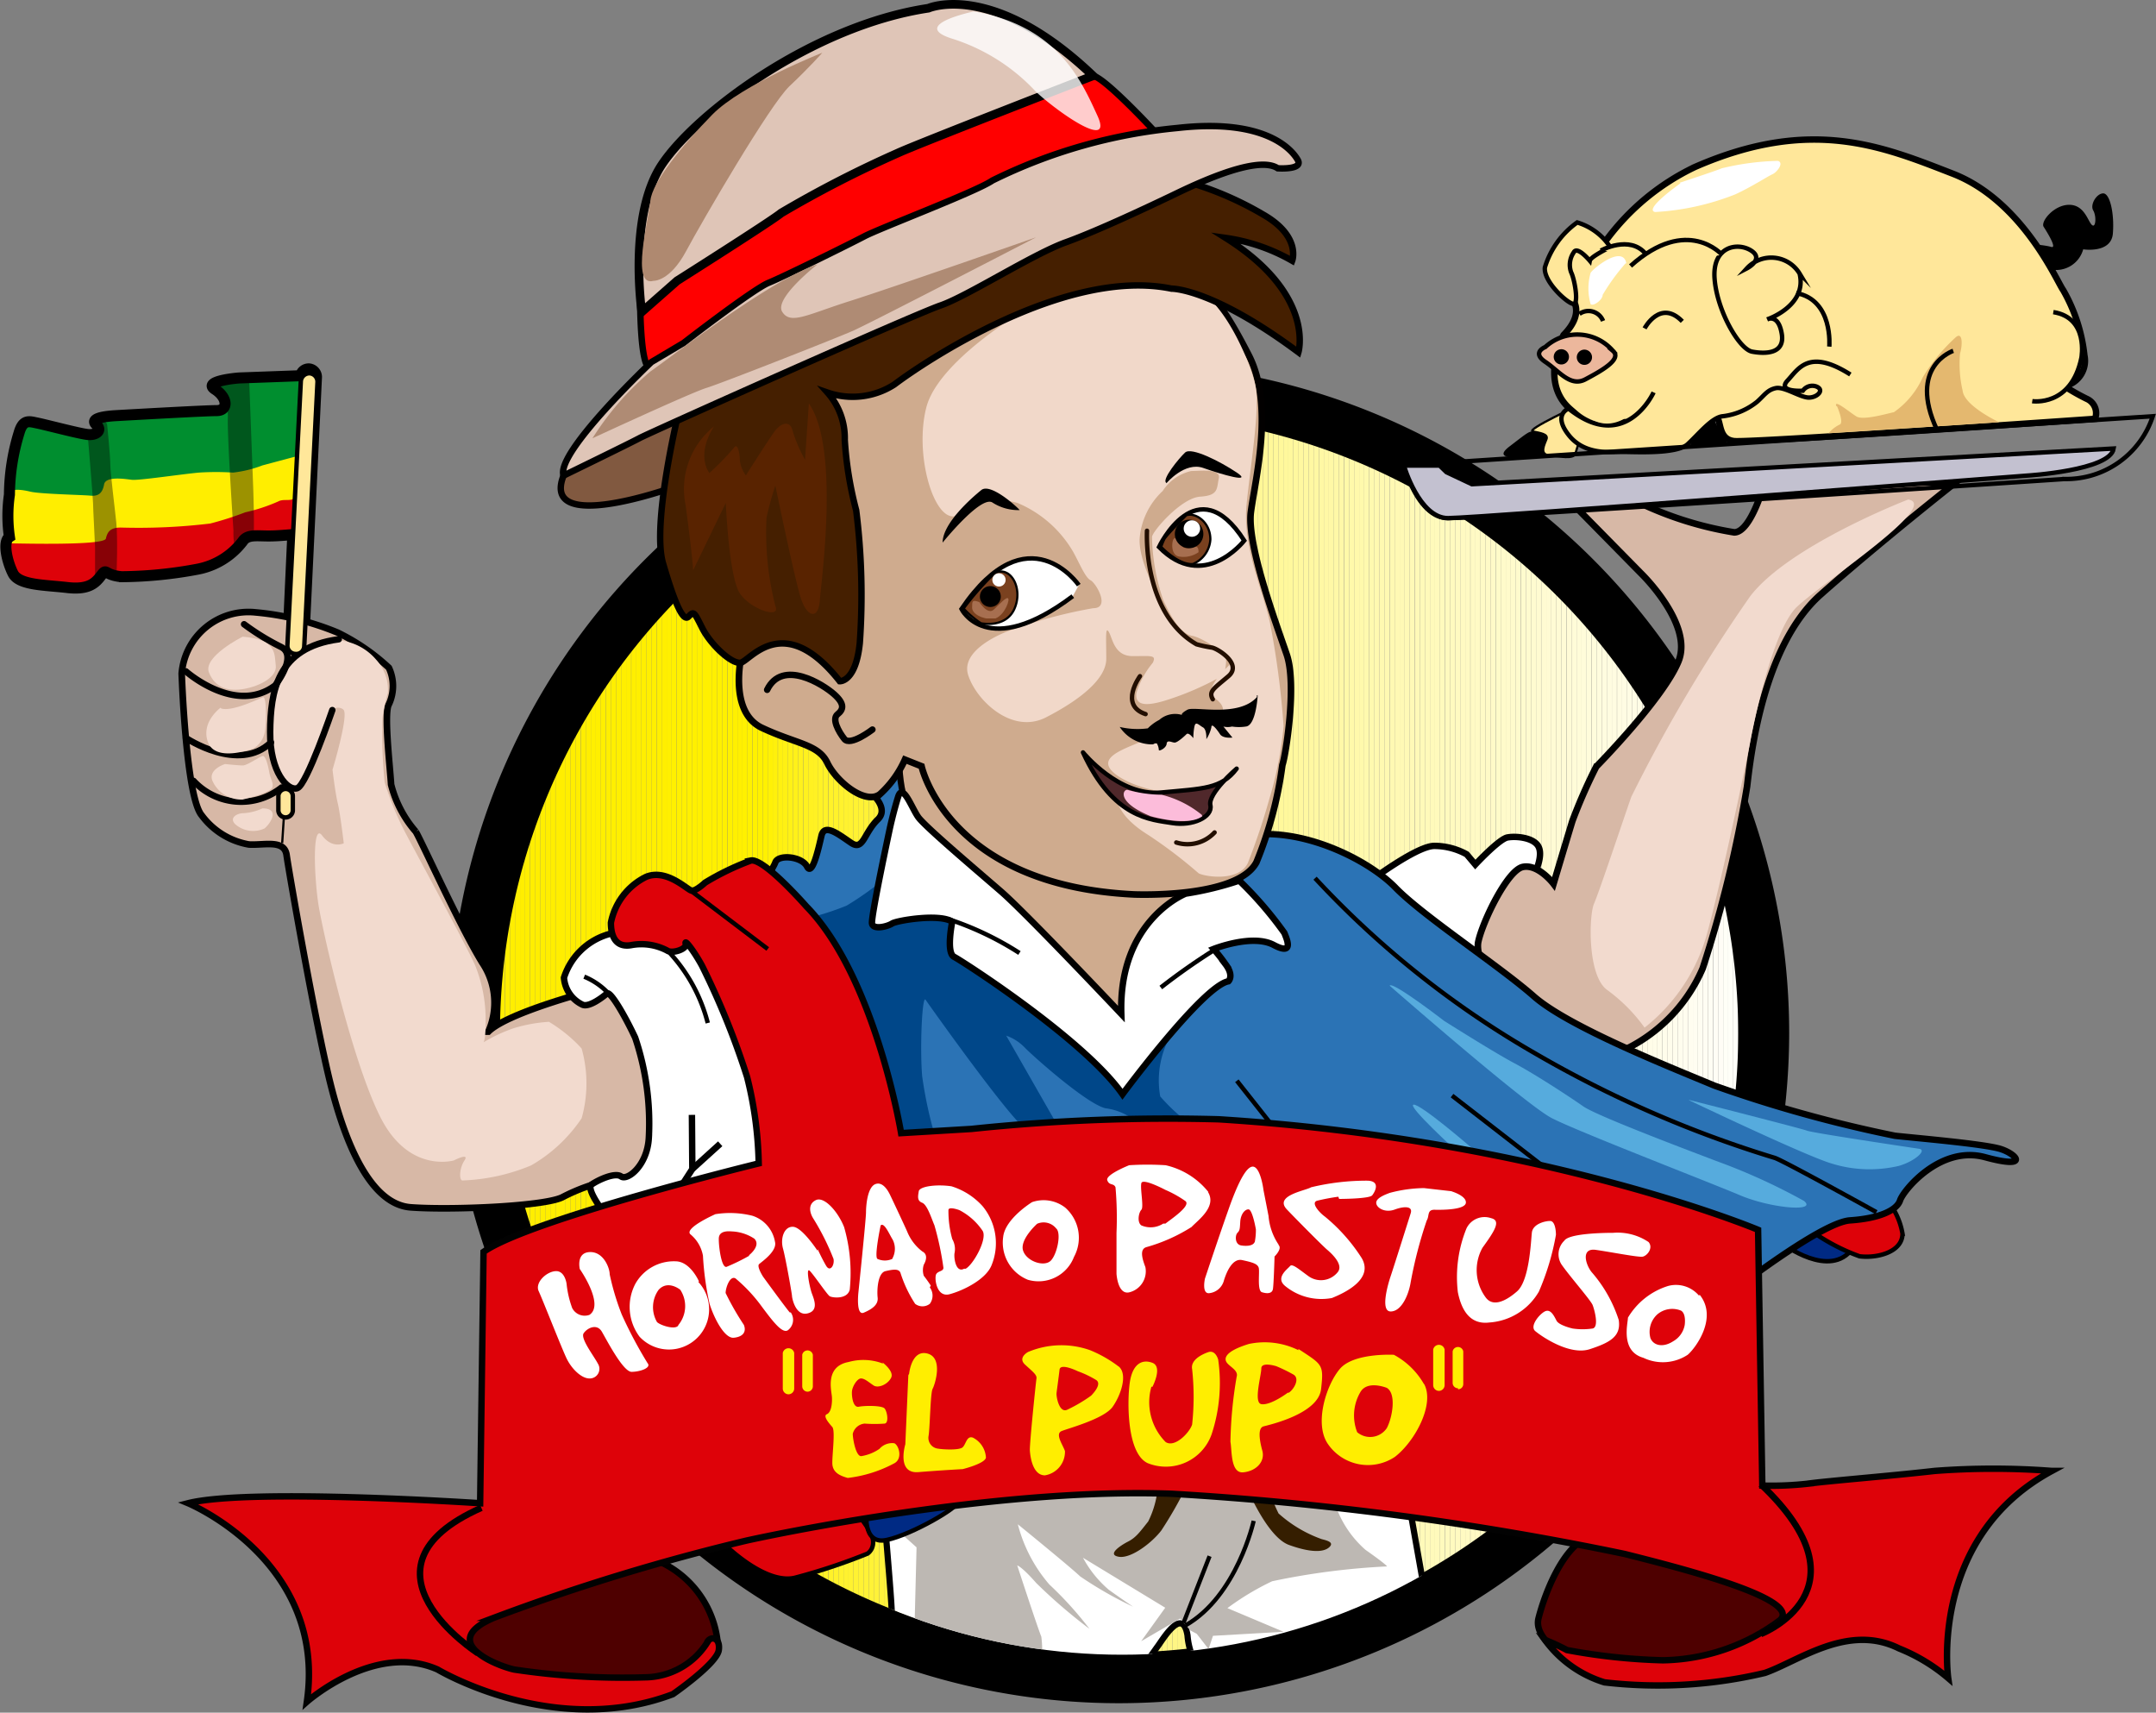 <svg xmlns="http://www.w3.org/2000/svg" xmlns:xlink="http://www.w3.org/1999/xlink" viewBox="0 0 107.5 85.38"><rect x="0" y="0" width="107.5" height="85.38" fill="#808080" stroke="none"/><defs><style>.cls-1,.cls-207,.cls-209,.cls-211,.cls-213,.cls-216,.cls-218,.cls-222,.cls-225,.cls-226,.cls-228,.cls-232,.cls-233,.cls-236,.cls-239,.cls-241,.cls-248,.cls-253,.cls-254{fill:none;}.cls-2{fill:#de0209;}.cls-3{fill:#008e2f;}.cls-4{fill:#fe0;}.cls-5{clip-path:url(#clip-path);}.cls-6{fill:#ffef00;}.cls-7{fill:#fff000;}.cls-8{fill:#fff100;}.cls-9{fill:#fff101;}.cls-10{fill:#fff106;}.cls-11{fill:#fff10b;}.cls-12{fill:#fff110;}.cls-13{fill:#fff113;}.cls-14{fill:#fff116;}.cls-15{fill:#fff119;}.cls-16{fill:#fff11c;}.cls-17{fill:#fff11f;}.cls-18{fill:#fff121;}.cls-19{fill:#fff123;}.cls-20{fill:#fff225;}.cls-21{fill:#fff227;}.cls-22{fill:#fff229;}.cls-23{fill:#fff22b;}.cls-24{fill:#fff22d;}.cls-25{fill:#fff22f;}.cls-26{fill:#fff230;}.cls-27{fill:#fff232;}.cls-28{fill:#fff234;}.cls-29{fill:#fff236;}.cls-30{fill:#fff237;}.cls-31{fill:#fff239;}.cls-32{fill:#fff23a;}.cls-33{fill:#fff23c;}.cls-34{fill:#fff23e;}.cls-35{fill:#fff33f;}.cls-36{fill:#fff340;}.cls-37{fill:#fff342;}.cls-38{fill:#fff343;}.cls-39{fill:#fff345;}.cls-40{fill:#fff346;}.cls-41{fill:#fff348;}.cls-42{fill:#fff349;}.cls-43{fill:#fff34a;}.cls-44{fill:#fff34c;}.cls-45{fill:#fff34d;}.cls-46{fill:#fff34f;}.cls-47{fill:#fff350;}.cls-48{fill:#fff351;}.cls-49{fill:#fff353;}.cls-50{fill:#fff454;}.cls-51{fill:#fff455;}.cls-52{fill:#fff456;}.cls-53{fill:#fff458;}.cls-54{fill:#fff459;}.cls-55{fill:#fff45a;}.cls-56{fill:#fff45b;}.cls-57{fill:#fff45d;}.cls-58{fill:#fff45e;}.cls-59{fill:#fff45f;}.cls-60{fill:#fff461;}.cls-61{fill:#fff462;}.cls-62{fill:#fff463;}.cls-63{fill:#fff464;}.cls-64{fill:#fff465;}.cls-65{fill:#fff567;}.cls-66{fill:#fff568;}.cls-67{fill:#fff569;}.cls-68{fill:#fff56a;}.cls-69{fill:#fff56b;}.cls-70{fill:#fff56d;}.cls-71{fill:#fff56e;}.cls-72{fill:#fff56f;}.cls-73{fill:#fff570;}.cls-74{fill:#fff571;}.cls-75{fill:#fff573;}.cls-76{fill:#fff574;}.cls-77{fill:#fff575;}.cls-78{fill:#fff576;}.cls-79{fill:#fff678;}.cls-80{fill:#fff67a;}.cls-81{fill:#fff67b;}.cls-82{fill:#fff67c;}.cls-83{fill:#fff67d;}.cls-84{fill:#fff67e;}.cls-85{fill:#fff67f;}.cls-86{fill:#fff680;}.cls-87{fill:#fff681;}.cls-88{fill:#fff682;}.cls-89{fill:#fff683;}.cls-90{fill:#fff684;}.cls-91{fill:#fff685;}.cls-92{fill:#fff686;}.cls-93{fill:#fff687;}.cls-94{fill:#fff788;}.cls-95{fill:#fff78a;}.cls-96{fill:#fff78b;}.cls-97{fill:#fff78c;}.cls-98{fill:#fff78d;}.cls-99{fill:#fff78e;}.cls-100{fill:#fff78f;}.cls-101{fill:#fff790;}.cls-102{fill:#fff791;}.cls-103{fill:#fff792;}.cls-104{fill:#fff794;}.cls-105{fill:#fff795;}.cls-106{fill:#fff796;}.cls-107{fill:#fff797;}.cls-108{fill:#fff798;}.cls-109{fill:#fff899;}.cls-110{fill:#fff89a;}.cls-111{fill:#fff89b;}.cls-112{fill:#fff89c;}.cls-113{fill:#fff89d;}.cls-114{fill:#fff89e;}.cls-115{fill:#fff8a0;}.cls-116{fill:#fff8a1;}.cls-117{fill:#fff8a2;}.cls-118{fill:#fff8a3;}.cls-119{fill:#fff8a4;}.cls-120{fill:#fff8a5;}.cls-121{fill:#fff8a6;}.cls-122{fill:#fff8a7;}.cls-123{fill:#fff8a8;}.cls-124{fill:#fff9a9;}.cls-125{fill:#fff9aa;}.cls-126{fill:#fff9ab;}.cls-127{fill:#fff9ac;}.cls-128{fill:#fff9ae;}.cls-129{fill:#fff9af;}.cls-130{fill:#fff9b0;}.cls-131{fill:#fff9b1;}.cls-132{fill:#fff9b2;}.cls-133{fill:#fff9b3;}.cls-134{fill:#fff9b4;}.cls-135{fill:#fff9b5;}.cls-136{fill:#fff9b6;}.cls-137{fill:#fff9b7;}.cls-138{fill:#fff9b8;}.cls-139{fill:#fffab9;}.cls-140{fill:#fffaba;}.cls-141{fill:#fffabb;}.cls-142{fill:#fffabc;}.cls-143{fill:#fffabd;}.cls-144{fill:#fffabe;}.cls-145{fill:#fffabf;}.cls-146{fill:#fffac1;}.cls-147{fill:#fffac2;}.cls-148{fill:#fffac3;}.cls-149{fill:#fffac4;}.cls-150{fill:#fffac5;}.cls-151{fill:#fffac6;}.cls-152{fill:#fffac7;}.cls-153{fill:#fffac8;}.cls-154{fill:#fffbc9;}.cls-155{fill:#fffbca;}.cls-156{fill:#fffbcb;}.cls-157{fill:#fffbcc;}.cls-158{fill:#fffbcd;}.cls-159{fill:#fffbce;}.cls-160{fill:#fffbcf;}.cls-161{fill:#fffbd0;}.cls-162{fill:#fffbd1;}.cls-163{fill:#fffbd2;}.cls-164{fill:#fffbd3;}.cls-165{fill:#fffbd4;}.cls-166{fill:#fffbd5;}.cls-167{fill:#fffbd6;}.cls-168{fill:#fffbd7;}.cls-169{fill:#fffcd8;}.cls-170{fill:#fffcd9;}.cls-171{fill:#fffcda;}.cls-172{fill:#fffcdb;}.cls-173{fill:#fffcdc;}.cls-174{fill:#fffcde;}.cls-175{fill:#fffcdf;}.cls-176{fill:#fffce0;}.cls-177{fill:#fffce1;}.cls-178{fill:#fffce2;}.cls-179{fill:#fffce3;}.cls-180{fill:#fffce4;}.cls-181{fill:#fffce5;}.cls-182{fill:#fffce6;}.cls-183{fill:#fffce7;}.cls-184{fill:#fffde8;}.cls-185{fill:#fffde9;}.cls-186{fill:#fffdea;}.cls-187{fill:#fffdeb;}.cls-188{fill:#fffdec;}.cls-189{fill:#fffded;}.cls-190{fill:#fffdee;}.cls-191{fill:#fffdef;}.cls-192{fill:#fffdf0;}.cls-193{fill:#fffdf1;}.cls-194{fill:#fffdf2;}.cls-195{fill:#fffdf3;}.cls-196{fill:#fffdf4;}.cls-197{fill:#fffdf5;}.cls-198{fill:#fffdf6;}.cls-199{fill:#fffff7;}.cls-200{fill:#fffff8;}.cls-201{fill:#fffff9;}.cls-202{fill:#fffffa;}.cls-203{fill:#fffffb;}.cls-204{fill:#fffffc;}.cls-205{fill:#fffffd;}.cls-206{fill:#fff;}.cls-207,.cls-209,.cls-211,.cls-213,.cls-216,.cls-218,.cls-226,.cls-228,.cls-241,.cls-254{stroke:#000;}.cls-207,.cls-209,.cls-211,.cls-213,.cls-216,.cls-218,.cls-222,.cls-225,.cls-226,.cls-228,.cls-232,.cls-233,.cls-236,.cls-239,.cls-241,.cls-253{stroke-miterlimit:10;}.cls-207,.cls-226,.cls-232,.cls-239,.cls-253,.cls-254{stroke-width:0.32px;}.cls-208{fill:#d7b8a6;}.cls-209,.cls-233{stroke-width:0.33px;}.cls-210{fill:#f2dace;}.cls-211{stroke-width:0.55px;}.cls-212{clip-path:url(#clip-path-2);}.cls-213{stroke-width:0.31px;}.cls-214{fill:#bdb8b3;}.cls-215{fill:#351e00;}.cls-216{stroke-width:0.21px;}.cls-217{fill:#002a84;}.cls-218,.cls-225,.cls-236,.cls-248{stroke-width:0.22px;}.cls-219{fill:#2b73b5;}.cls-220{fill:#4e0000;}.cls-221{fill:#cfab8e;}.cls-222,.cls-232,.cls-233{stroke:#020000;}.cls-222{stroke-width:0.31px;}.cls-223{fill:#004789;}.cls-224{fill:#56abdd;}.cls-225{stroke:#010101;}.cls-226,.cls-236,.cls-254{stroke-linecap:round;}.cls-227{fill:#ffe79a;}.cls-228{stroke-width:0.11px;}.cls-229{fill:#ecb79c;}.cls-230{fill:#c3c1d0;}.cls-231{fill:#815940;}.cls-234{fill:#f1d8c9;}.cls-235{fill:#7a411f;}.cls-236{stroke:#220e00;}.cls-237{fill:#451f00;}.cls-238{fill:red;}.cls-239,.cls-248{stroke:#010000;}.cls-240{fill:#dfc5b7;}.cls-241{stroke-width:0.43px;}.cls-242{fill:#af8970;}.cls-243{fill:#af8b74;}.cls-244{opacity:0.8;}.cls-245{clip-path:url(#clip-path-3);}.cls-246{fill:#592300;}.cls-247{fill:#50282b;}.cls-248,.cls-254{stroke-linejoin:round;}.cls-249{fill:#fcbcda;}.cls-250{opacity:0.39;}.cls-251{clip-path:url(#clip-path-4);}.cls-252{clip-path:url(#clip-path-5);}.cls-253{stroke:#020202;}.cls-255{clip-path:url(#clip-path-6);}.cls-256{clip-path:url(#clip-path-7);}.cls-257{fill:#e4b86f;}</style><clipPath id="clip-path"><path class="cls-1" d="M23.66,51.51A32.14,32.14,0,1,0,55.8,19.37,32.14,32.14,0,0,0,23.66,51.51"/></clipPath><clipPath id="clip-path-2"><path class="cls-1" d="M30.49,68.62a30.29,30.29,0,0,0,50.91,0Z"/></clipPath><clipPath id="clip-path-3"><rect class="cls-1" x="46.73" y="0.57" width="8.14" height="5.92"/></clipPath><clipPath id="clip-path-4"><rect class="cls-1" x="58.45" y="26.83" width="1.34" height="0.94"/></clipPath><clipPath id="clip-path-5"><rect class="cls-1" x="48.45" y="29.81" width="1.84" height="1.02"/></clipPath><clipPath id="clip-path-6"><rect class="cls-1" x="4.38" y="20.91" width="1.45" height="8.05"/></clipPath><clipPath id="clip-path-7"><rect class="cls-1" x="10.64" y="19.02" width="2.04" height="8.36"/></clipPath></defs><title>Recurso 14</title><g id="Capa_2" data-name="Capa 2"><g id="Capa_1-2" data-name="Capa 1"><path class="cls-2" d="M14.82,26.62s-.75.08-1.39.08-1.07-.08-1.31.28a3.77,3.77,0,0,1-2.26,1.31,23.2,23.2,0,0,1-3.78.35c-.87-.08-.71-.43-1-.08s-.6.72-1.71.6-2.38,0-2.7-.68S.13,26.85.48,26.7a56.15,56.15,0,0,1,5.68-1,35.67,35.67,0,0,0,4-.51c.68-.16,1.32-.36,2.55-.6a22.3,22.3,0,0,1,2.22-.32Z"/><path class="cls-3" d="M15.34,18.91,12,19c-.16,0-1.91.16-1.27.56s.68,1,.08,1-4.29.2-5,.24-1.32.16-1,.44,0,.51-.43.47-2.11-.47-2.51-.55-.71-.2-.91.47a10.48,10.48,0,0,0-.48,3c.16.32.36.84,1.67.84A46.1,46.1,0,0,0,7,24.83c.91-.12,3.65-.56,4.68-.71a30.06,30.06,0,0,0,3.38-1Z"/><path class="cls-4" d="M15,22.69l-1.91.51a6,6,0,0,1-1.47.36,13.24,13.24,0,0,0-1.7,0c-.88.08-3,.4-3.34.36s-1.31-.2-1.39.23-.28.6-.68.56-2.5-.08-3-.2-1-.16-1.08.12-.19,2.46.16,2.46,4.61.12,4.69-.24.24-.55.75-.55a30.09,30.09,0,0,0,4.45-.2,15.94,15.94,0,0,0,1.75-.56A8.69,8.69,0,0,0,13.87,25c.35-.2.87.16,1-.52A8.53,8.53,0,0,0,15,22.69"/><g class="cls-5"><path class="cls-4" d="M23.66,19.37v0Z"/><rect class="cls-4" x="23.66" y="19.37" width="0.25" height="64.27"/><rect class="cls-4" x="23.91" y="19.37" width="0.25" height="64.27"/><rect class="cls-4" x="24.17" y="19.37" width="0.25" height="64.27"/><rect class="cls-4" x="24.42" y="19.37" width="0.25" height="64.27"/><rect class="cls-4" x="24.67" y="19.37" width="0.25" height="64.27"/><rect class="cls-4" x="24.92" y="19.37" width="0.25" height="64.27"/><rect class="cls-4" x="25.18" y="19.37" width="0.25" height="64.27"/><rect class="cls-4" x="25.43" y="19.37" width="0.25" height="64.27"/><rect class="cls-4" x="25.68" y="19.37" width="0.25" height="64.27"/><rect class="cls-4" x="25.93" y="19.37" width="0.25" height="64.27"/><rect class="cls-4" x="26.18" y="19.37" width="0.25" height="64.27"/><rect class="cls-4" x="26.44" y="19.37" width="0.25" height="64.27"/><rect class="cls-4" x="26.69" y="19.37" width="0.25" height="64.27"/><rect class="cls-4" x="26.94" y="19.37" width="0.25" height="64.27"/><rect class="cls-4" x="27.19" y="19.37" width="0.25" height="64.27"/><rect class="cls-4" x="27.44" y="19.37" width="0.25" height="64.27"/><rect class="cls-4" x="27.7" y="19.37" width="0.25" height="64.27"/><rect class="cls-4" x="27.95" y="19.37" width="0.25" height="64.27"/><rect class="cls-4" x="28.2" y="19.37" width="0.25" height="64.27"/><rect class="cls-4" x="28.45" y="19.37" width="0.25" height="64.27"/><rect class="cls-4" x="28.7" y="19.37" width="0.25" height="64.27"/><rect class="cls-4" x="28.96" y="19.37" width="0.25" height="64.27"/><rect class="cls-4" x="29.21" y="19.37" width="0.25" height="64.27"/><rect class="cls-6" x="29.46" y="19.37" width="0.25" height="64.27"/><rect class="cls-6" x="29.71" y="19.37" width="0.25" height="64.27"/><rect class="cls-6" x="29.96" y="19.37" width="0.25" height="64.27"/><rect class="cls-6" x="30.22" y="19.37" width="0.25" height="64.27"/><rect class="cls-6" x="30.47" y="19.37" width="0.25" height="64.27"/><rect class="cls-6" x="30.72" y="19.37" width="0.25" height="64.27"/><rect class="cls-6" x="30.97" y="19.37" width="0.25" height="64.27"/><rect class="cls-6" x="31.22" y="19.37" width="0.25" height="64.27"/><rect class="cls-6" x="31.48" y="19.37" width="0.25" height="64.27"/><rect class="cls-6" x="31.73" y="19.37" width="0.25" height="64.27"/><rect class="cls-6" x="31.98" y="19.37" width="0.25" height="64.27"/><rect class="cls-6" x="32.23" y="19.37" width="0.25" height="64.27"/><rect class="cls-6" x="32.48" y="19.37" width="0.25" height="64.27"/><rect class="cls-6" x="32.74" y="19.37" width="0.25" height="64.27"/><rect class="cls-6" x="32.99" y="19.37" width="0.25" height="64.27"/><rect class="cls-7" x="33.24" y="19.37" width="0.25" height="64.27"/><rect class="cls-7" x="33.49" y="19.37" width="0.25" height="64.27"/><rect class="cls-7" x="33.75" y="19.37" width="0.25" height="64.27"/><rect class="cls-7" x="34" y="19.37" width="0.25" height="64.27"/><rect class="cls-7" x="34.25" y="19.37" width="0.25" height="64.27"/><rect class="cls-7" x="34.5" y="19.37" width="0.25" height="64.27"/><rect class="cls-7" x="34.75" y="19.37" width="0.25" height="64.27"/><rect class="cls-7" x="35.01" y="19.37" width="0.25" height="64.27"/><rect class="cls-7" x="35.26" y="19.37" width="0.25" height="64.27"/><rect class="cls-7" x="35.51" y="19.37" width="0.25" height="64.27"/><rect class="cls-7" x="35.76" y="19.37" width="0.25" height="64.27"/><rect class="cls-7" x="36.01" y="19.37" width="0.25" height="64.27"/><rect class="cls-7" x="36.27" y="19.37" width="0.25" height="64.27"/><rect class="cls-7" x="36.52" y="19.37" width="0.25" height="64.27"/><rect class="cls-7" x="36.77" y="19.37" width="0.25" height="64.27"/><rect class="cls-8" x="37.02" y="19.37" width="0.25" height="64.27"/><rect class="cls-8" x="37.27" y="19.37" width="0.25" height="64.27"/><rect class="cls-8" x="37.53" y="19.37" width="0.25" height="64.27"/><rect class="cls-8" x="37.78" y="19.37" width="0.25" height="64.27"/><rect class="cls-9" x="38.03" y="19.37" width="0.25" height="64.27"/><rect class="cls-10" x="38.28" y="19.37" width="0.25" height="64.27"/><rect class="cls-11" x="38.53" y="19.37" width="0.25" height="64.27"/><rect class="cls-12" x="38.79" y="19.37" width="0.25" height="64.27"/><rect class="cls-13" x="39.04" y="19.37" width="0.25" height="64.27"/><rect class="cls-14" x="39.29" y="19.37" width="0.25" height="64.27"/><rect class="cls-15" x="39.54" y="19.37" width="0.25" height="64.27"/><rect class="cls-16" x="39.79" y="19.37" width="0.25" height="64.27"/><rect class="cls-17" x="40.05" y="19.37" width="0.25" height="64.27"/><rect class="cls-18" x="40.3" y="19.37" width="0.25" height="64.27"/><rect class="cls-19" x="40.55" y="19.37" width="0.25" height="64.27"/><rect class="cls-20" x="40.8" y="19.37" width="0.25" height="64.27"/><rect class="cls-21" x="41.05" y="19.37" width="0.25" height="64.27"/><rect class="cls-22" x="41.31" y="19.37" width="0.25" height="64.27"/><rect class="cls-23" x="41.56" y="19.37" width="0.25" height="64.27"/><rect class="cls-24" x="41.81" y="19.37" width="0.25" height="64.27"/><rect class="cls-25" x="42.06" y="19.37" width="0.25" height="64.27"/><rect class="cls-26" x="42.31" y="19.37" width="0.25" height="64.27"/><rect class="cls-27" x="42.57" y="19.37" width="0.25" height="64.27"/><rect class="cls-28" x="42.82" y="19.37" width="0.25" height="64.27"/><rect class="cls-29" x="43.07" y="19.37" width="0.25" height="64.27"/><rect class="cls-30" x="43.32" y="19.37" width="0.25" height="64.27"/><rect class="cls-31" x="43.57" y="19.37" width="0.25" height="64.27"/><rect class="cls-32" x="43.83" y="19.37" width="0.25" height="64.27"/><rect class="cls-33" x="44.08" y="19.37" width="0.25" height="64.27"/><rect class="cls-34" x="44.33" y="19.37" width="0.25" height="64.27"/><rect class="cls-35" x="44.58" y="19.37" width="0.25" height="64.27"/><rect class="cls-36" x="44.83" y="19.37" width="0.25" height="64.27"/><rect class="cls-37" x="45.09" y="19.37" width="0.25" height="64.27"/><rect class="cls-38" x="45.34" y="19.37" width="0.25" height="64.27"/><rect class="cls-39" x="45.59" y="19.37" width="0.25" height="64.27"/><rect class="cls-40" x="45.84" y="19.37" width="0.25" height="64.27"/><rect class="cls-41" x="46.1" y="19.37" width="0.25" height="64.27"/><rect class="cls-42" x="46.35" y="19.37" width="0.25" height="64.27"/><rect class="cls-43" x="46.6" y="19.37" width="0.25" height="64.27"/><rect class="cls-44" x="46.85" y="19.37" width="0.25" height="64.27"/><rect class="cls-45" x="47.1" y="19.37" width="0.25" height="64.27"/><rect class="cls-46" x="47.36" y="19.37" width="0.25" height="64.27"/><rect class="cls-47" x="47.61" y="19.37" width="0.25" height="64.27"/><rect class="cls-48" x="47.86" y="19.37" width="0.25" height="64.27"/><rect class="cls-49" x="48.11" y="19.37" width="0.25" height="64.27"/><rect class="cls-50" x="48.36" y="19.37" width="0.25" height="64.27"/><rect class="cls-51" x="48.62" y="19.37" width="0.25" height="64.27"/><rect class="cls-52" x="48.87" y="19.37" width="0.25" height="64.27"/><rect class="cls-53" x="49.12" y="19.37" width="0.25" height="64.27"/><rect class="cls-54" x="49.37" y="19.37" width="0.25" height="64.27"/><rect class="cls-55" x="49.62" y="19.37" width="0.25" height="64.27"/><rect class="cls-56" x="49.88" y="19.37" width="0.25" height="64.27"/><rect class="cls-57" x="50.13" y="19.37" width="0.25" height="64.27"/><rect class="cls-58" x="50.38" y="19.37" width="0.25" height="64.27"/><rect class="cls-59" x="50.63" y="19.37" width="0.25" height="64.27"/><rect class="cls-60" x="50.88" y="19.37" width="0.25" height="64.27"/><rect class="cls-61" x="51.14" y="19.37" width="0.25" height="64.27"/><rect class="cls-62" x="51.39" y="19.37" width="0.25" height="64.27"/><rect class="cls-63" x="51.64" y="19.37" width="0.25" height="64.27"/><rect class="cls-64" x="51.89" y="19.37" width="0.25" height="64.27"/><rect class="cls-65" x="52.14" y="19.37" width="0.25" height="64.27"/><rect class="cls-66" x="52.4" y="19.37" width="0.25" height="64.27"/><rect class="cls-67" x="52.65" y="19.37" width="0.25" height="64.27"/><rect class="cls-68" x="52.9" y="19.37" width="0.25" height="64.27"/><rect class="cls-69" x="53.15" y="19.37" width="0.25" height="64.27"/><rect class="cls-70" x="53.4" y="19.37" width="0.25" height="64.27"/><rect class="cls-71" x="53.66" y="19.37" width="0.25" height="64.27"/><rect class="cls-72" x="53.91" y="19.37" width="0.25" height="64.27"/><rect class="cls-73" x="54.16" y="19.37" width="0.25" height="64.27"/><rect class="cls-74" x="54.41" y="19.37" width="0.25" height="64.27"/><rect class="cls-75" x="54.66" y="19.37" width="0.25" height="64.27"/><rect class="cls-76" x="54.92" y="19.37" width="0.25" height="64.27"/><rect class="cls-77" x="55.17" y="19.37" width="0.25" height="64.27"/><rect class="cls-78" x="55.42" y="19.37" width="0.25" height="64.27"/><rect class="cls-79" x="55.67" y="19.37" width="0.25" height="64.27"/><rect class="cls-80" x="55.93" y="19.37" width="0.25" height="64.27"/><rect class="cls-81" x="56.18" y="19.37" width="0.25" height="64.27"/><rect class="cls-82" x="56.43" y="19.37" width="0.25" height="64.27"/><rect class="cls-83" x="56.68" y="19.37" width="0.25" height="64.27"/><rect class="cls-84" x="56.93" y="19.37" width="0.25" height="64.27"/><rect class="cls-85" x="57.19" y="19.37" width="0.25" height="64.27"/><rect class="cls-86" x="57.44" y="19.37" width="0.25" height="64.27"/><rect class="cls-87" x="57.69" y="19.37" width="0.25" height="64.27"/><rect class="cls-88" x="57.94" y="19.37" width="0.25" height="64.27"/><rect class="cls-89" x="58.19" y="19.37" width="0.25" height="64.27"/><rect class="cls-90" x="58.45" y="19.37" width="0.25" height="64.27"/><rect class="cls-91" x="58.7" y="19.37" width="0.25" height="64.27"/><rect class="cls-92" x="58.95" y="19.37" width="0.25" height="64.27"/><rect class="cls-93" x="59.2" y="19.37" width="0.25" height="64.27"/><rect class="cls-94" x="59.45" y="19.37" width="0.25" height="64.27"/><rect class="cls-95" x="59.71" y="19.37" width="0.25" height="64.27"/><rect class="cls-96" x="59.96" y="19.37" width="0.25" height="64.27"/><rect class="cls-97" x="60.21" y="19.37" width="0.25" height="64.27"/><rect class="cls-98" x="60.46" y="19.37" width="0.25" height="64.27"/><rect class="cls-99" x="60.72" y="19.37" width="0.25" height="64.27"/><rect class="cls-100" x="60.97" y="19.37" width="0.25" height="64.27"/><rect class="cls-101" x="61.22" y="19.37" width="0.25" height="64.27"/><rect class="cls-102" x="61.47" y="19.37" width="0.25" height="64.27"/><rect class="cls-103" x="61.72" y="19.37" width="0.25" height="64.27"/><rect class="cls-104" x="61.98" y="19.37" width="0.25" height="64.27"/><rect class="cls-105" x="62.23" y="19.37" width="0.25" height="64.27"/><rect class="cls-106" x="62.48" y="19.37" width="0.25" height="64.27"/><rect class="cls-107" x="62.73" y="19.37" width="0.25" height="64.27"/><rect class="cls-108" x="62.98" y="19.37" width="0.25" height="64.27"/><rect class="cls-109" x="63.24" y="19.37" width="0.25" height="64.27"/><rect class="cls-110" x="63.49" y="19.37" width="0.25" height="64.27"/><rect class="cls-111" x="63.74" y="19.37" width="0.25" height="64.27"/><rect class="cls-112" x="63.99" y="19.37" width="0.25" height="64.27"/><rect class="cls-113" x="64.24" y="19.37" width="0.25" height="64.27"/><rect class="cls-114" x="64.5" y="19.37" width="0.25" height="64.27"/><rect class="cls-115" x="64.75" y="19.37" width="0.25" height="64.27"/><rect class="cls-116" x="65" y="19.37" width="0.25" height="64.27"/><rect class="cls-117" x="65.25" y="19.37" width="0.25" height="64.27"/><rect class="cls-118" x="65.5" y="19.37" width="0.25" height="64.27"/><rect class="cls-119" x="65.76" y="19.37" width="0.25" height="64.27"/><rect class="cls-120" x="66.01" y="19.37" width="0.25" height="64.27"/><rect class="cls-121" x="66.26" y="19.37" width="0.25" height="64.27"/><rect class="cls-122" x="66.51" y="19.37" width="0.25" height="64.27"/><rect class="cls-123" x="66.76" y="19.37" width="0.25" height="64.27"/><rect class="cls-124" x="67.02" y="19.37" width="0.25" height="64.27"/><rect class="cls-125" x="67.27" y="19.37" width="0.25" height="64.27"/><rect class="cls-126" x="67.52" y="19.37" width="0.25" height="64.27"/><rect class="cls-127" x="67.77" y="19.37" width="0.25" height="64.27"/><rect class="cls-128" x="68.02" y="19.37" width="0.25" height="64.27"/><rect class="cls-129" x="68.28" y="19.37" width="0.25" height="64.27"/><rect class="cls-130" x="68.53" y="19.37" width="0.25" height="64.27"/><rect class="cls-131" x="68.78" y="19.37" width="0.25" height="64.27"/><rect class="cls-132" x="69.03" y="19.37" width="0.25" height="64.27"/><rect class="cls-133" x="69.29" y="19.37" width="0.25" height="64.27"/><rect class="cls-134" x="69.54" y="19.37" width="0.25" height="64.27"/><rect class="cls-135" x="69.79" y="19.37" width="0.25" height="64.27"/><rect class="cls-136" x="70.04" y="19.37" width="0.25" height="64.27"/><rect class="cls-137" x="70.29" y="19.37" width="0.25" height="64.27"/><rect class="cls-138" x="70.55" y="19.37" width="0.25" height="64.27"/><rect class="cls-139" x="70.8" y="19.37" width="0.25" height="64.27"/><rect class="cls-140" x="71.05" y="19.37" width="0.25" height="64.27"/><rect class="cls-141" x="71.3" y="19.37" width="0.25" height="64.27"/><rect class="cls-142" x="71.55" y="19.37" width="0.25" height="64.27"/><rect class="cls-143" x="71.8" y="19.37" width="0.25" height="64.27"/><rect class="cls-144" x="72.06" y="19.37" width="0.25" height="64.27"/><rect class="cls-145" x="72.31" y="19.37" width="0.25" height="64.27"/><rect class="cls-146" x="72.56" y="19.37" width="0.25" height="64.27"/><rect class="cls-147" x="72.81" y="19.37" width="0.25" height="64.27"/><rect class="cls-148" x="73.06" y="19.37" width="0.25" height="64.27"/><rect class="cls-149" x="73.32" y="19.37" width="0.25" height="64.27"/><rect class="cls-150" x="73.57" y="19.37" width="0.25" height="64.27"/><rect class="cls-151" x="73.82" y="19.37" width="0.25" height="64.27"/><rect class="cls-152" x="74.07" y="19.37" width="0.25" height="64.27"/><rect class="cls-153" x="74.32" y="19.37" width="0.25" height="64.27"/><rect class="cls-154" x="74.58" y="19.37" width="0.25" height="64.27"/><rect class="cls-155" x="74.83" y="19.37" width="0.25" height="64.27"/><rect class="cls-156" x="75.08" y="19.37" width="0.25" height="64.27"/><rect class="cls-157" x="75.33" y="19.37" width="0.25" height="64.27"/><rect class="cls-158" x="75.58" y="19.37" width="0.25" height="64.27"/><rect class="cls-159" x="75.84" y="19.37" width="0.25" height="64.27"/><rect class="cls-160" x="76.09" y="19.37" width="0.25" height="64.27"/><rect class="cls-161" x="76.34" y="19.37" width="0.25" height="64.27"/><rect class="cls-162" x="76.59" y="19.37" width="0.25" height="64.27"/><rect class="cls-163" x="76.85" y="19.37" width="0.25" height="64.27"/><rect class="cls-164" x="77.1" y="19.37" width="0.25" height="64.27"/><rect class="cls-165" x="77.35" y="19.37" width="0.25" height="64.27"/><rect class="cls-166" x="77.6" y="19.37" width="0.25" height="64.27"/><rect class="cls-167" x="77.85" y="19.37" width="0.25" height="64.27"/><rect class="cls-168" x="78.11" y="19.37" width="0.25" height="64.27"/><rect class="cls-169" x="78.36" y="19.37" width="0.25" height="64.27"/><rect class="cls-170" x="78.61" y="19.37" width="0.25" height="64.27"/><rect class="cls-171" x="78.86" y="19.37" width="0.25" height="64.27"/><rect class="cls-172" x="79.11" y="19.37" width="0.25" height="64.27"/><rect class="cls-173" x="79.37" y="19.37" width="0.25" height="64.27"/><rect class="cls-174" x="79.62" y="19.37" width="0.25" height="64.27"/><rect class="cls-175" x="79.87" y="19.37" width="0.25" height="64.27"/><rect class="cls-176" x="80.12" y="19.37" width="0.25" height="64.27"/><rect class="cls-177" x="80.37" y="19.37" width="0.25" height="64.27"/><rect class="cls-178" x="80.63" y="19.37" width="0.25" height="64.27"/><rect class="cls-179" x="80.88" y="19.37" width="0.25" height="64.27"/><rect class="cls-180" x="81.13" y="19.37" width="0.25" height="64.27"/><rect class="cls-181" x="81.38" y="19.37" width="0.25" height="64.27"/><rect class="cls-182" x="81.63" y="19.37" width="0.25" height="64.27"/><rect class="cls-183" x="81.89" y="19.37" width="0.25" height="64.27"/><rect class="cls-184" x="82.14" y="19.37" width="0.25" height="64.27"/><rect class="cls-185" x="82.39" y="19.37" width="0.25" height="64.27"/><rect class="cls-186" x="82.64" y="19.37" width="0.25" height="64.27"/><rect class="cls-187" x="82.9" y="19.37" width="0.25" height="64.27"/><rect class="cls-188" x="83.15" y="19.37" width="0.25" height="64.27"/><rect class="cls-189" x="83.4" y="19.37" width="0.25" height="64.27"/><rect class="cls-190" x="83.65" y="19.37" width="0.25" height="64.27"/><rect class="cls-191" x="83.9" y="19.37" width="0.25" height="64.27"/><rect class="cls-192" x="84.16" y="19.37" width="0.25" height="64.27"/><rect class="cls-193" x="84.41" y="19.37" width="0.25" height="64.27"/><rect class="cls-194" x="84.66" y="19.37" width="0.25" height="64.27"/><rect class="cls-195" x="84.91" y="19.37" width="0.25" height="64.27"/><rect class="cls-196" x="85.16" y="19.37" width="0.25" height="64.27"/><rect class="cls-197" x="85.42" y="19.37" width="0.25" height="64.27"/><rect class="cls-198" x="85.67" y="19.37" width="0.25" height="64.27"/><rect class="cls-199" x="85.92" y="19.37" width="0.25" height="64.27"/><rect class="cls-200" x="86.17" y="19.37" width="0.25" height="64.27"/><rect class="cls-201" x="86.42" y="19.37" width="0.25" height="64.27"/><rect class="cls-202" x="86.68" y="19.37" width="0.25" height="64.27"/><rect class="cls-203" x="86.93" y="19.37" width="0.25" height="64.27"/><rect class="cls-204" x="87.18" y="19.37" width="0.25" height="64.27"/><rect class="cls-205" x="87.43" y="19.37" width="0.25" height="64.27"/><rect class="cls-206" x="87.68" y="19.37" width="0.25" height="64.27"/><path class="cls-206" d="M87.94,83.64v0Z"/></g><path d="M55.8,84.91a33.41,33.41,0,1,1,33.41-33.4A33.44,33.44,0,0,1,55.8,84.91m0-64.27A30.87,30.87,0,1,0,86.67,51.51,30.91,30.91,0,0,0,55.8,20.64"/><path class="cls-206" d="M68.05,44.12s2.54-1.95,3.47-1.95a3.35,3.35,0,0,1,1.61.42l.43.51s1.18-1.27,1.6-1.35,1.27,0,1.53.42-.09,1.19-.09,1.19S75.42,43.1,75,44.88a28.54,28.54,0,0,1-1.18,3.64Z"/><path class="cls-207" d="M68.05,44.12s2.54-1.95,3.47-1.95a3.35,3.35,0,0,1,1.61.42l.43.51s1.18-1.27,1.6-1.35,1.27,0,1.53.42-.09,1.19-.09,1.19S75.42,43.1,75,44.88a28.54,28.54,0,0,1-1.18,3.64Z"/><path class="cls-208" d="M80.63,52.5a8,8,0,0,0,4.27-4.23,61.52,61.52,0,0,0,2.21-9.06c.17-1.44.77-7,3.67-9.57s6.73-5.59,6.73-5.59L88,24s-.68,2.54-1.53,2.54a17.4,17.4,0,0,1-5-1.61c-.68-.51-3.24,0-3.24,0l3.58,3.64s2.64,2.54,1.88,4.4-4.1,5.25-4.1,5.25a26.77,26.77,0,0,0-1.19,2.71c-.26.85-.94,3.13-.94,3.13s-.76-1-1.53-.84-2,2.71-2.22,3.72,1.28,3.13,1.71,3.3,5.28,2.29,5.28,2.29"/><path class="cls-209" d="M80.63,52.5a8,8,0,0,0,4.27-4.23,61.52,61.52,0,0,0,2.21-9.06c.17-1.44.77-7,3.67-9.57s6.73-5.59,6.73-5.59L88,24s-.68,2.54-1.53,2.54a17.4,17.4,0,0,1-5-1.61c-.68-.51-3.24,0-3.24,0l3.58,3.64s2.64,2.54,1.88,4.4-4.1,5.25-4.1,5.25a26.77,26.77,0,0,0-1.19,2.71c-.26.85-.94,3.13-.94,3.13s-.76-1-1.53-.84-2,2.71-2.22,3.72,1.28,3.13,1.71,3.3S80.63,52.5,80.63,52.5Z"/><path class="cls-210" d="M95.15,24.9s-5.93,2.28-7.88,4.82a77.74,77.74,0,0,0-5.93,10c-.33.93-1.6,4.74-1.86,5.33s-.34,3.64.68,4.32A8.3,8.3,0,0,1,82,51.23a9,9,0,0,0,3.13-4.74c.85-3.13,2.12-9.4,2.12-9.4s1-5.59,2.37-6.86,7.2-5.08,5.51-5.33"/><path class="cls-211" d="M15.4,18.39a.41.41,0,0,0-.41.34l-3,.11c-.16,0-1.91.16-1.27.57s.67,1.06.08,1.06-4.29.21-5,.25-1.31.16-1,.45,0,.54-.44.49-2.1-.49-2.5-.57-.71-.21-.91.49a10.79,10.79,0,0,0-.48,3.08,7.31,7.31,0,0,0,0,2.11C.12,27,.35,28,.65,28.59s1.59.57,2.7.7,1.43-.25,1.71-.62.12,0,1,.08a21.12,21.12,0,0,0,3.77-.37A3.69,3.69,0,0,0,12.09,27c.24-.37.67-.28,1.31-.28.44,0,.94-.05,1.2-.07l-.24,5.2a.4.4,0,0,0,.37.43.41.41,0,0,0,.42-.39l.63-13.1A.41.41,0,0,0,15.4,18.39Z"/><g class="cls-212"><path class="cls-206" d="M44,74.55s.49,5.53.46,5.85.07,2,.07,2S54.85,85.12,55.27,85a20.85,20.85,0,0,0,2.42-2.88c.24-.3,1.27-2.11,1.52-.59a3.46,3.46,0,0,0,.83,2s8.47-2,9.18-2.52a19.93,19.93,0,0,0,1.83-1.57l-.81-4.57-6.65-1.2-2.25-.2H59.77l-2.45,0-4.11.17-4.5.39Z"/><path class="cls-213" d="M44,74.55s.49,5.53.46,5.85.07,2,.07,2S54.85,85.12,55.27,85a20.85,20.85,0,0,0,2.42-2.88c.24-.3,1.27-2.11,1.52-.59a3.46,3.46,0,0,0,.83,2s8.47-2,9.18-2.52a19.93,19.93,0,0,0,1.83-1.57l-.81-4.57-6.65-1.2-2.25-.2H59.77l-2.45,0-4.11.17-4.5.39Z"/><path class="cls-214" d="M45.58,81.87l.12-4.73L45,76.51l2.49-1.3.69-.42,2.88-.27c.42,0,3.67-.44,3.67-.44L57,73.91l4.74,0,3.53.29,1.24.59a5.23,5.23,0,0,0,1.57,2.47c1.08.76,1.08.83,1.08.83a35.89,35.89,0,0,0-5.73.74,13.24,13.24,0,0,0-2.23,1.34L64,81.35l-3.52.2-.22.66-.59-.76-.32-.17-.51-.59-1.94,1.13,1.2-1.67L54,77.66a5.57,5.57,0,0,0,1.28,1.59c.71.51,1.22.85,1.22.85a19.28,19.28,0,0,1-2.64-1.51c-.49-.47-3.11-2.6-3.11-2.6a7.42,7.42,0,0,0,1.57,3,17.84,17.84,0,0,1,2,2.21,26.27,26.27,0,0,1-2.65-2.28c-.73-.83-.95-.88-.95-.88s1,3.06,1.2,3.55a4.82,4.82,0,0,1-.13,1.93Z"/><path class="cls-215" d="M57.74,73.91a4.64,4.64,0,0,1-.49,1.94c-.42.53-.61.8-1,1s-1.08.66-.46.76,1.68-.73,2.12-1.32a19.93,19.93,0,0,0,1.23-2.15Z"/><path class="cls-215" d="M62.19,74.21s1,2.42,2.08,2.81,1.72.37,2,.12-.1-.34-.37-.41a6.47,6.47,0,0,1-2.15-1.28,9.21,9.21,0,0,1-.49-1.2Z"/><path class="cls-216" d="M62.51,75.82s-.83,3.75-3.4,5.21"/><line class="cls-216" x1="60.31" y1="77.58" x2="59.01" y2="80.91"/></g><path class="cls-208" d="M29.35,49.43s-4.07,1.07-5,2A3.56,3.56,0,0,0,24.05,48c-1.12-1.82-3-6-3.32-6.54a5.7,5.7,0,0,1-1.23-2.35c-.05-.86-.37-3.59-.11-4a2.15,2.15,0,0,0,0-1.82,10.41,10.41,0,0,0-2.57-1.76,13.94,13.94,0,0,0-4.07-1,3.34,3.34,0,0,0-3.69,3.05s.21,6.16,1,7.07a3.72,3.72,0,0,0,2.35,1.45c.75.05,1.77-.27,1.88.53s1.44,8.41,2.19,11.41,2,6,4,6.15,6.81-.05,7.61-.53a9.42,9.42,0,0,1,2.19-.8s2.36.8,2.68-1.07-.43-7-1-7.88-2.63-.53-2.63-.53"/><path class="cls-209" d="M29.35,49.43s-4.07,1.07-5,2A3.56,3.56,0,0,0,24.05,48c-1.12-1.82-3-6-3.32-6.54a5.7,5.7,0,0,1-1.23-2.35c-.05-.86-.37-3.59-.11-4a2.15,2.15,0,0,0,0-1.82,10.41,10.41,0,0,0-2.57-1.76,13.94,13.94,0,0,0-4.07-1,3.34,3.34,0,0,0-3.69,3.05s.21,6.16,1,7.07a3.72,3.72,0,0,0,2.35,1.45c.75.05,1.77-.27,1.88.53s1.44,8.41,2.19,11.41,2,6,4,6.15,6.81-.05,7.61-.53a9.42,9.42,0,0,1,2.19-.8s2.36.8,2.68-1.07-.43-7-1-7.88S29.35,49.43,29.35,49.43Z"/><path class="cls-217" d="M88.88,62s2.37,1.81,3.5.23-1.47-2.6-1.47-2.6Z"/><path class="cls-218" d="M88.88,62s2.37,1.81,3.5.23-1.47-2.6-1.47-2.6Z"/><path class="cls-2" d="M89.9,61.05a9.81,9.81,0,0,0,2.82,1.58c.9.11,2.14-.22,2.14-1.13a3.55,3.55,0,0,0-1-1.92Z"/><path class="cls-218" d="M89.9,61.05a9.81,9.81,0,0,0,2.82,1.58c.9.11,2.14-.22,2.14-1.13a3.55,3.55,0,0,0-1-1.92Z"/><path class="cls-219" d="M43,39.16s1.48,1,.77,1.69-.72,1.58-1.33,1.17-1.33-1-1.48-.36-.46,2.05-.72,1.54-1.43-.62-1.58-.21-.46.46-.16,1.89S44.12,58,44.12,58s12-.46,15-.61S68.85,59,70,59s16,5.67,16,5.67,4.75-3.73,6.24-3.83,2.34-.51,2.5-1,2-2.76,4.24-2.15,1.59-.15.77-.41-4.4-.56-5.27-.66a66,66,0,0,1-9-2.5c-2.2-.92-7.26-2.92-9-4.45s-5.52-4-6.9-5.42-4.8-3.12-7.61-2.56-13.6-2.86-13.6-2.86L46,36.45s-2.05.36-2.46,1A4.17,4.17,0,0,0,43,39.16"/><path class="cls-207" d="M43,39.16s1.48,1,.77,1.69-.72,1.58-1.33,1.17-1.33-1-1.48-.36-.46,2.05-.72,1.54-1.43-.62-1.58-.21-.46.46-.16,1.89S44.12,58,44.12,58s12-.46,15-.61S68.85,59,70,59s16,5.67,16,5.67,4.75-3.73,6.24-3.83,2.34-.51,2.5-1,2-2.76,4.24-2.15,1.59-.15.77-.41-4.4-.56-5.27-.66a66,66,0,0,1-9-2.5c-2.2-.92-7.26-2.92-9-4.45s-5.52-4-6.9-5.42-4.8-3.12-7.61-2.56-13.6-2.86-13.6-2.86L46,36.45s-2.05.36-2.46,1A4.17,4.17,0,0,0,43,39.16Z"/><path class="cls-220" d="M32.11,77.57a5,5,0,0,1,3.67,4.27s-1.72,2-2.29,2.19a41.28,41.28,0,0,1-6.18.35,9.06,9.06,0,0,1-3.43-1.11c-.59-.54-1.94-2.32-1.24-2.78a30.18,30.18,0,0,1,5.21-2.35c.86-.13,4.26-.57,4.26-.57"/><path class="cls-207" d="M32.11,77.57a5,5,0,0,1,3.67,4.27s-1.72,2-2.29,2.19a41.28,41.28,0,0,1-6.18.35,9.06,9.06,0,0,1-3.43-1.11c-.59-.54-1.94-2.32-1.24-2.78a30.18,30.18,0,0,1,5.21-2.35C28.71,78,32.11,77.57,32.11,77.57Z"/><path class="cls-220" d="M78.3,82.76s-1.86-1-1.59-2.08S77.9,77,79.36,76.55s7.82.51,9.17,1.59,2.08,1.7,1.73,2.24A16.59,16.59,0,0,1,88,82.76c-.18,0-6.56.75-6.56.75Z"/><path class="cls-207" d="M78.3,82.76s-1.86-1-1.59-2.08S77.9,77,79.36,76.55s7.82.51,9.17,1.59,2.08,1.7,1.73,2.24A16.59,16.59,0,0,1,88,82.76c-.18,0-6.56.75-6.56.75Z"/><path class="cls-221" d="M44.84,37s-.21,2.95.86,3.94,8.41,10.64,8.41,10.64l4.06-1L61.11,46l-1.67-3.05-14.7-6.22Z"/><path class="cls-222" d="M44.84,37s-.21,2.95.86,3.94,8.41,10.64,8.41,10.64l4.06-1L61.11,46l-1.67-3.05-14.7-6.22Z"/><path class="cls-223" d="M46.81,57.25a20.94,20.94,0,0,1-.83-3.6c-.12-1.45,0-4.06.17-3.81s4.31,6.09,5.06,6.5a3.46,3.46,0,0,0,1.82.29l-2.86-5a2.37,2.37,0,0,1,.95.62c.5.5,3.07,2.78,4,3a3,3,0,0,1,1.62.74c.29.33,2.94.29,2.94.29a9.42,9.42,0,0,1-1.83-1.62,4.54,4.54,0,0,1,1.25-4c1.24-1-1.7.16-1.7.16L56,52.16l-1.86-1.95-2.57-3.07L47.19,44.2l-3.07-.41a15.06,15.06,0,0,1-1.91,1.36,13.73,13.73,0,0,1-1.61.54S43,49.3,43.33,51s1.58,6.42,1.58,6.42Z"/><line class="cls-218" x1="61.67" y1="53.88" x2="63.59" y2="56.31"/><line class="cls-218" x1="72.4" y1="54.62" x2="77.2" y2="58.34"/><path class="cls-218" d="M65.57,43.78a46.76,46.76,0,0,0,11,8.75,56.36,56.36,0,0,0,11.91,5.19c.39.11,5.08,2.71,5.08,2.71"/><path class="cls-224" d="M69.29,49.14s6.78,5.93,8.08,6.6,7.79,3.17,9.37,3.84,3.89.85,3.21.29a30.39,30.39,0,0,0-4.4-2c-.56-.22-5.87-2.2-6.6-2.71S76.52,53.54,75.5,53,72,50.89,72,50.89s-2.59-2-2.71-1.75"/><path class="cls-224" d="M84.2,54.84S90,57.61,91.31,58a6.37,6.37,0,0,0,3.38.12c.79-.23,1.41-.79,1-.85s-5.3-.79-5.58-.9-5.87-1.53-5.87-1.53"/><path class="cls-224" d="M72.62,57.38s-2.48-2.26-2.14-2.31,2.82,2.09,2.82,2.09l.79.56Z"/><path class="cls-206" d="M30.18,60.54s-1-1.27-.68-1.49,1.16-.62,1.47-.4,1.3-.53,1.38-1.92a13.39,13.39,0,0,0-.68-5c-.5-1.07-1.24-2.35-1.41-2.2s-.87.7-1.21.56a1.62,1.62,0,0,1-.93-1.35,3.3,3.3,0,0,1,2.65-2.26c1.69-.43,3.44-.37,3.75-.06a39.47,39.47,0,0,1,3,5.36c.2.74.85,6.24.85,6.24l-.42.56L32.66,60Z"/><path class="cls-207" d="M30.18,60.54s-1-1.27-.68-1.49,1.16-.62,1.47-.4,1.3-.53,1.38-1.92a13.39,13.39,0,0,0-.68-5c-.5-1.07-1.24-2.35-1.41-2.2s-.87.7-1.21.56a1.62,1.62,0,0,1-.93-1.35,3.3,3.3,0,0,1,2.65-2.26c1.69-.43,3.44-.37,3.75-.06a39.47,39.47,0,0,1,3,5.36c.2.74.85,6.24.85,6.24l-.42.56L32.66,60Z"/><polyline class="cls-206" points="34.5 55.58 34.52 58.28 33.9 59.24"/><polyline class="cls-207" points="34.5 55.58 34.52 58.28 33.9 59.24"/><line class="cls-206" x1="35.91" y1="57.02" x2="34.52" y2="58.28"/><line class="cls-207" x1="35.91" y1="57.02" x2="34.52" y2="58.28"/><path class="cls-225" d="M29.13,48.69a3.44,3.44,0,0,1,1.41,1.07"/><path class="cls-225" d="M35.29,51a8.17,8.17,0,0,0-1.9-3.5"/><line class="cls-218" x1="33.04" y1="45.4" x2="34.31" y2="47.15"/><path class="cls-210" d="M17.09,35.35c-1-.59-1.28,2.67-2.09,3.8s-1.33-1.23-1.44-1.55a16.92,16.92,0,0,1,.11-2.9c.05-.42,1.12-2.4,2.4-2.73a2.77,2.77,0,0,1,2.68.91,2.24,2.24,0,0,1,.59,1.66,8.72,8.72,0,0,0-.27,1.24A23.45,23.45,0,0,0,19.18,39a14.83,14.83,0,0,0,1.12,2.68c.33.64,2.9,5.35,3.38,6.42a7.23,7.23,0,0,1,.53,3c0,.75-.1.86-.1.86a8,8,0,0,1,1.5-.7,7.67,7.67,0,0,1,1.76-.32A7.24,7.24,0,0,1,29,52.27a6.41,6.41,0,0,1,0,3.48,7.58,7.58,0,0,1-2.52,2.35,9.79,9.79,0,0,1-3.42.75c-.17,0-.17-.59.1-1s-.53,0-.53,0-2.23.66-3.65-2.13-2.87-9.22-3.09-10.55-.34-4.2.17-3.52,1.08.39,1.08.39-.17-1.46-.3-2-.26-1.67-.26-1.67.85-2.81.53-3"/><path class="cls-226" d="M9.65,38.93a3.23,3.23,0,0,0,4.39.33"/><path class="cls-226" d="M9.27,36.79s2.63,1.77,4.24.22"/><path class="cls-226" d="M9.27,33.47s2.47,2.2,4.45.7c0,0,1.18-1.5.27-1.93a12.08,12.08,0,0,1-1.82-1.12"/><path class="cls-2" d="M36,76.87s2.17,2.24,3.73,1.76a29.86,29.86,0,0,0,3.53-1.18c.25-.18.43-.6.08-1.16s-.73-1-.73-1Z"/><path class="cls-218" d="M36,76.87s2.17,2.24,3.73,1.76a29.86,29.86,0,0,0,3.53-1.18c.25-.18.43-.6.08-1.16s-.73-1-.73-1Z"/><path class="cls-210" d="M12.1,31.74s-2,1-1.68,1.79,1,.95,1.77.81,1.63-.59,1.56-1.16.07-1.3-1.65-1.44"/><path class="cls-210" d="M11,35.28S10,36,10.37,37s2.13.37,2.29.3a1.22,1.22,0,0,0,.55-.85c.07-.44.09-1.76-.1-1.69s-1.53.73-2.08.56"/><path class="cls-210" d="M11.22,38.09s-.85.26-.63.83a1.58,1.58,0,0,0,1.51.94c.49-.12,1.41-.38,1.48-.61s-.09-.38-.16-.78-.19-.78-.31-.78-.78.47-1,.47-.88-.07-.88-.07"/><path class="cls-210" d="M13.13,40.28a2.64,2.64,0,0,1-1,.26c-.29,0-.73.22-.4.55a1.35,1.35,0,0,0,1.46.21c.31-.26.78-1-.1-1"/><path class="cls-227" d="M14.22,40.75h0a.36.36,0,0,1-.34-.37l0-.72a.37.37,0,0,1,.38-.33.36.36,0,0,1,.34.37l0,.72a.36.36,0,0,1-.38.33"/><path class="cls-218" d="M14.22,40.75h0a.36.36,0,0,1-.34-.37l0-.72a.37.37,0,0,1,.38-.33.36.36,0,0,1,.34.37l0,.72A.36.36,0,0,1,14.22,40.75Z"/><line class="cls-227" x1="14.07" y1="42.03" x2="14.15" y2="40.8"/><line class="cls-228" x1="14.07" y1="42.03" x2="14.15" y2="40.8"/><path d="M102.23,13.43a1.4,1.4,0,0,0,1.64-1s1.4.22,1.48-.79-.15-2-.48-2-.67.56-.5.85.13.91-.07.72-.37-1-1.13-1-1.44.84-1.27,1.1.68,1.09.38,1-1.43-.24-1.47.06a3.74,3.74,0,0,0,1,1.45,4.18,4.18,0,0,0,.46-.35"/><path class="cls-227" d="M78.81,20.16s-2.76,1.27-2.38,1.35.77.13.68.38-.38.76.13.81,1.23.21,1.31-.09.42-1.22.42-1.22Z"/><path class="cls-228" d="M78.81,20.16s-2.76,1.27-2.38,1.35.77.13.68.38-.38.76.13.81,1.23.21,1.31-.09.42-1.22.42-1.22Z"/><path class="cls-227" d="M104.46,20.88a.78.78,0,0,0-.42-1,10.9,10.9,0,0,1-1.11-.63,1.29,1.29,0,0,0,1-1.53,8.33,8.33,0,0,0-1.06-3.26c-.29-.38-2-4.44-5.5-5.8s-7.07-2.87-12.87-.33A11.79,11.79,0,0,0,80.07,12s-2.37-.43-1.94,1.94l.17.85s.84.72-.34,1.91c0,0-1.36,2.58.59,3.89,0,0,4.49,1.06,5.46.34s1.31-.43,1.57-.17.08,1.14.89,1.23,18-1.1,18-1.1"/><path class="cls-207" d="M104.46,20.88a.78.78,0,0,0-.42-1,10.9,10.9,0,0,1-1.11-.63,1.29,1.29,0,0,0,1-1.53,8.33,8.33,0,0,0-1.06-3.26c-.29-.38-2-4.44-5.5-5.8s-7.07-2.87-12.87-.33A11.79,11.79,0,0,0,80.07,12s-2.37-.43-1.94,1.94l.17.85s.84.72-.34,1.91c0,0-1.36,2.58.59,3.89,0,0,4.49,1.06,5.46.34s1.31-.43,1.57-.17.08,1.14.89,1.23S104.46,20.88,104.46,20.88Z"/><path class="cls-218" d="M82,16.37s.78-1.48,1.88-.35"/><path class="cls-218" d="M79.93,16a.78.78,0,0,0-1.18-.35"/><path class="cls-229" d="M77.05,17.3s-.7.27,0,.74,1.25,1.27,2,.87,1.86-1,1.37-1.42a2.35,2.35,0,0,0-3.32-.19"/><path class="cls-218" d="M77.05,17.3s-.7.27,0,.74,1.25,1.27,2,.87,1.86-1,1.37-1.42A2.35,2.35,0,0,0,77.05,17.3Z"/><path d="M79.38,17.81a.38.38,0,0,1-.76,0,.38.38,0,0,1,.76,0"/><path d="M78.23,17.79a.38.38,0,1,1-.38-.38.38.38,0,0,1,.38.38"/><path class="cls-227" d="M79.27,13s-.63-.76-.8-.42a1.09,1.09,0,0,0-.13,1c.17.34.38,1.53.13,1.57s-1.53-1.1-1.44-1.82a4.29,4.29,0,0,1,1.61-2.24,3,3,0,0,1,1.65,1.23s-1,.46-1,.67"/><path class="cls-218" d="M79.27,13s-.63-.76-.8-.42a1.09,1.09,0,0,0-.13,1c.17.34.38,1.53.13,1.57s-1.53-1.1-1.44-1.82a4.29,4.29,0,0,1,1.61-2.24,3,3,0,0,1,1.65,1.23S79.31,12.79,79.27,13Z"/><path class="cls-227" d="M87.1,13.38s.89-.46.21-.89-1.94-.21-1.82,1.4,1.23,3.52,1.87,3.64,1.65.13,1.48-.89-.72-.72-.72-.72,2-.67,1.61-2.28a1.65,1.65,0,0,0-2.63-.26"/><path class="cls-218" d="M87.1,13.38s.89-.46.21-.89-1.94-.21-1.82,1.4,1.23,3.52,1.87,3.64,1.65.13,1.48-.89-.72-.72-.72-.72,2-.67,1.61-2.28A1.65,1.65,0,0,0,87.1,13.38Z"/><path class="cls-218" d="M91.21,17.28s.21-2.33-1.65-2.67"/><path class="cls-227" d="M85.87,12.71s-1.73-2-4.57.55"/><path class="cls-218" d="M85.87,12.71s-1.73-2-4.57.55"/><path class="cls-227" d="M79.82,12.49s1.44-.8,2.24.17"/><path class="cls-218" d="M79.82,12.49s1.44-.8,2.24.17"/><path class="cls-227" d="M82.45,19.56s-1.4,3.09-4.24.81c0,0-.8.29,0,1.31s2.07.85,2.71.85,2.67.12,3.22-.38,1.22-1.36,1.77-1.4a3.38,3.38,0,0,0,1.7-.72c.38-.34.51-.59.93-.68s1.23.47,1.65.47.8-.38.38-.55a.58.58,0,0,0-.68.21s-1.31.08-.76-.51,1.06-1.61,3.13-.3"/><path class="cls-218" d="M82.45,19.56s-1.4,3.09-4.24.81c0,0-.8.29,0,1.31s2.07.85,2.71.85,2.67.12,3.22-.38,1.22-1.36,1.77-1.4a3.38,3.38,0,0,0,1.7-.72c.38-.34.51-.59.93-.68s1.23.47,1.65.47.8-.38.38-.55a.58.58,0,0,0-.68.21s-1.31.08-.76-.51,1.06-1.61,3.13-.3"/><path class="cls-227" d="M101.33,20s1.94.3,2.45-2.16c0,0,.38-2-1.4-2.28"/><path class="cls-218" d="M101.33,20s1.94.3,2.45-2.16c0,0,.38-2-1.4-2.28"/><path class="cls-218" d="M107.34,20.75,70,23.2s.68,2.63,2.2,2.63,30.74-1.95,30.74-1.95A4.54,4.54,0,0,0,107.34,20.75Z"/><path class="cls-230" d="M105.39,22.36l-32,1.78-1.27-.6-.34-.33H70s.76,2.62,2.2,2.62,28.87-2.12,28.87-2.12,4.15-.25,4.32-1.35"/><path class="cls-218" d="M105.39,22.36l-32,1.78-1.27-.6-.34-.33H70s.76,2.62,2.2,2.62,28.87-2.12,28.87-2.12S105.22,23.46,105.39,22.36Z"/><path class="cls-227" d="M77.88,19.28A2.53,2.53,0,0,0,79.55,21c1.47.6,2.68-1.32,2.68-1.32a9.31,9.31,0,0,0-1.11-.49l-3.24.11"/><path d="M75.77,22.79s-1.39.14-.51-.53,1-.8,1.23-.73.69.17.62.36-.24.48-.16.61a.78.78,0,0,1,.1.26Z"/><path d="M84.35,22.25s-.19-.07.26-.53.7-.9.81-.82.23.47.5.84.19.47,0,.47l-1.57,0"/><path class="cls-231" d="M33.51,24.31s-6.58,2.36-5.41-.6S33.85,18,34,19.56a21.68,21.68,0,0,1-.51,4.75"/><path class="cls-232" d="M33.51,24.31s-6.58,2.36-5.41-.6S33.85,18,34,19.56A21.68,21.68,0,0,1,33.51,24.31Z"/><path class="cls-221" d="M37,32.31l0,.19c-.15.69-.53,3,.94,3.76,1.74.83,2.86.83,3.31,1.77s1.9,2.12,2.63,1.56a5.17,5.17,0,0,0,1.24-1.72l.83.33s1.29,5.94,10.59,6.39c0,0,5.16.22,6.11-1.61a19.42,19.42,0,0,0,1.29-4.84c.17-.49.73-4,.22-5.5s-2-5.49-1.79-7.11,1.18-5.33-.11-7.83-2.47-4.33-4.54-4.5-9.52,2-9.52,2-4,2.61-4.43,2.67-3,.72-3,.72l-2.24,7.28Z"/><path class="cls-233" d="M37,32.31l0,.19c-.15.69-.53,3,.94,3.76,1.74.83,2.86.83,3.31,1.77s1.9,2.12,2.63,1.56a5.17,5.17,0,0,0,1.24-1.72l.83.33s1.29,5.94,10.59,6.39c0,0,5.16.22,6.11-1.61a19.42,19.42,0,0,0,1.29-4.84c.17-.49.73-4,.22-5.5s-2-5.49-1.79-7.11,1.18-5.33-.11-7.83-2.47-4.33-4.54-4.5-9.52,2-9.52,2-4,2.61-4.43,2.67-3,.72-3,.72l-2.24,7.28Z"/><path class="cls-234" d="M51,15.52S46.79,18,46.19,20.3s.33,5.57,1.39,5.44a3.41,3.41,0,0,1,3.17-.66,5.8,5.8,0,0,1,2.77,2.45c.33.6.59,1.26.86,1.4s1,1.39.13,1.39a23.76,23.76,0,0,0-4,1.06c-.46.13-2.63,1-2.24,2.26s2.18,3,3.89,2.12,3-1.92,3-2.92-.06-1.66.13-1.33.27,1.2,1.19,1.2,1.19-.07,1,.33a4.3,4.3,0,0,0-.82,1.52c-.06.57.39.68,1.42.37a14.46,14.46,0,0,0,2.92-1.27c.08-.14.36-1.3-.25-1.35a2.93,2.93,0,0,1-2.08-1.07c-.5-.73-1.87-2.93-1.85-4.34a3.63,3.63,0,0,1,1.15-2.42,2.32,2.32,0,0,1,1.43-1c.48,0,1.48-.14,1.37.37s0,.85-.93.91-2.34,1.68-2.4,2A10.22,10.22,0,0,0,58,29.91c.39.84.84,1.68,1.45,1.79s2.12,1.18,1.84,1.46S60,34.4,60.55,34.79s.67.85-.28,1a7.39,7.39,0,0,0-2.79.9c-.72.45-2.57.84-2.17,1.57s2.79,1.57,4.18,1.12,1-.34.89.28.28,1.13-1.22,1.24a7.38,7.38,0,0,1-3.46-1.07s0,.84,1.56,1.8a23.56,23.56,0,0,1,2.51,1.91c.34.17,2,.43,2.45-.52a33,33,0,0,0,1.07-3.19A18.23,18.23,0,0,0,64,36.2a42.36,42.36,0,0,0-.67-5.11c-.34-1.63-1.4-3.82-1.17-6s.66-4.72.44-5.84-1.51-4.15-2.9-4.77-5-.53-8.65,1"/><path d="M47,27.05s1.9-2.36,2.48-2a2.38,2.38,0,0,0,1.36.38c-.05-.09-1.44-1.38-1.91-1S47,26.08,47,27.05"/><path d="M58.16,24.09S59.07,23,60,23.33s2.49.78,1.67.23-2.27-1.29-2.58-1-1.18,1.35-.94,1.51"/><path class="cls-206" d="M53.79,29.17s-2.54-3.68-5.85,1.19c0,0,1.27,2.58,5.55-.64"/><path class="cls-218" d="M53.79,29.17s-2.54-3.68-5.85,1.19c0,0,1.27,2.58,5.55-.64"/><path class="cls-235" d="M48.91,31.07s1.23.27,1.67-.72-.16-2.13-.95-1.8a14,14,0,0,0-1.58,1.79,4.74,4.74,0,0,0,.86.73"/><path class="cls-228" d="M48.91,31.07s1.23.27,1.67-.72-.16-2.13-.95-1.8a14,14,0,0,0-1.58,1.79A4.74,4.74,0,0,0,48.91,31.07Z"/><path d="M49.9,29.74a.52.52,0,1,1-.52-.52.52.52,0,0,1,.52.52"/><path class="cls-206" d="M50.14,28.91a.33.33,0,0,1-.66,0,.33.33,0,0,1,.66,0"/><path class="cls-236" d="M57.19,26.46s-.24,4.1,2.47,5.66a6.76,6.76,0,0,0,.74.16c.22,0,1.59.8.85,1.43s-1,.76-.78,1.15"/><path class="cls-236" d="M56.84,33.71s-1.06,1.45.28,1.89"/><path class="cls-236" d="M58.65,42a1.85,1.85,0,0,0,1.91-.5"/><path class="cls-226" d="M43.5,36.37s-1.1.85-1.4.47-.63-1-.34-1.23.38-.51-.17-1-2.58-1.78-3.34-.22"/><path class="cls-206" d="M57.79,27.27s1.89-4,4.25-.32c0,0-2.07,2.57-4.25.32"/><path class="cls-218" d="M57.79,27.27s1.89-4,4.25-.32C62,27,60,29.52,57.79,27.27Z"/><path class="cls-235" d="M59.47,28.12a1.42,1.42,0,0,0,.88-1.23c0-.87-.75-1.36-1.2-1.2,0,0-1,1-1.1,1.2a3.37,3.37,0,0,0-.15.37s.84.9,1.57.86"/><path class="cls-228" d="M59.47,28.12a1.42,1.42,0,0,0,.88-1.23c0-.87-.75-1.36-1.2-1.2,0,0-1,1-1.1,1.2a3.37,3.37,0,0,0-.15.37S58.74,28.16,59.47,28.12Z"/><path class="cls-237" d="M33.81,20.67s-1.32,5.47-.75,7.42,1,2.94,1.27,2.65.28-.23.69.58,1.44,1.78,1.9,1.72,2.13-2.65,4.95.92c0,0,.8.06,1-1.9a33.83,33.83,0,0,0-.18-6.62,18.11,18.11,0,0,1-.57-3.51,3.41,3.41,0,0,0-.86-2.36,3.83,3.83,0,0,0,3.33-.4c1.44-1.09,8.52-5.87,13.82-4.78,0,0,2-.05,6.33,3.17,0,0,.86-2.88-3.63-5.7A9.29,9.29,0,0,1,64.43,13s.46-1.21-1.44-2.3a16.41,16.41,0,0,0-7.42-2.25C52.8,8.41,46,8.41,42.85,10.13s-9.44,7.31-9.44,7.31Z"/><path class="cls-207" d="M33.81,20.67s-1.32,5.47-.75,7.42,1,2.94,1.27,2.65.28-.23.69.58,1.44,1.78,1.9,1.72,2.13-2.65,4.95.92c0,0,.8.06,1-1.9a33.83,33.83,0,0,0-.18-6.62,18.11,18.11,0,0,1-.57-3.51,3.41,3.41,0,0,0-.86-2.36,3.83,3.83,0,0,0,3.33-.4c1.44-1.09,8.52-5.87,13.82-4.78,0,0,2-.05,6.33,3.17,0,0,.86-2.88-3.63-5.7A9.29,9.29,0,0,1,64.43,13s.46-1.21-1.44-2.3a16.41,16.41,0,0,0-7.42-2.25C52.8,8.41,46,8.41,42.85,10.13s-9.44,7.31-9.44,7.31Z"/><path class="cls-238" d="M57.46,6.43S55,3.79,54.5,3.79,49.26,5.2,49.26,5.2s-9.21,3.6-10,4.06-6.57,4.28-6.57,4.28l-.77,1.51s0,3.1.45,3.28S42.46,12.63,44.52,12a49.82,49.82,0,0,0,7-2.78,54.35,54.35,0,0,1,5.84-2.14Z"/><path class="cls-239" d="M57.46,6.43S55,3.79,54.5,3.79,49.26,5.2,49.26,5.2s-9.21,3.6-10,4.06-6.57,4.28-6.57,4.28l-.77,1.51s0,3.1.45,3.28S42.46,12.63,44.52,12a49.82,49.82,0,0,0,7-2.78,54.35,54.35,0,0,1,5.84-2.14Z"/><path class="cls-240" d="M32.48,18.05s-4.79,4.52-4.38,5.66c0,0,3.29-1.6,3.79-1.87s13.68-6.16,15-6.61,4.61-2.56,6.25-3.15,4.33-1.87,5.19-2.28,4.29-2.14,5.38-1.41c0,0,1.28.09,1-.41s-1.59-2.1-6-1.6A26.36,26.36,0,0,0,49.48,9c-.77.54-5.6,2.37-6.38,2.78s-4,2-4.78,2.32-4.24,3-4.24,3Z"/><path class="cls-207" d="M32.48,18.05s-4.79,4.52-4.38,5.66c0,0,3.29-1.6,3.79-1.87s13.68-6.16,15-6.61,4.61-2.56,6.25-3.15,4.33-1.87,5.19-2.28,4.29-2.14,5.38-1.41c0,0,1.28.09,1-.41s-1.59-2.1-6-1.6A26.36,26.36,0,0,0,49.48,9c-.77.54-5.6,2.37-6.38,2.78s-4,2-4.78,2.32-4.24,3-4.24,3Z"/><path class="cls-240" d="M32,15.55S31.3,10.76,33,8.21,40.5,1.28,46.29.41c0,0,3.2-1.41,8.21,3.37,0,0-8.71,3.38-9.71,3.84a56.35,56.35,0,0,0-5.84,3C38.5,11,33.76,14,33.76,14Z"/><path class="cls-241" d="M32,15.55S31.3,10.76,33,8.21,40.5,1.28,46.29.41c0,0,3.2-1.41,8.21,3.37,0,0-8.71,3.38-9.71,3.84a56.35,56.35,0,0,0-5.84,3C38.5,11,33.76,14,33.76,14Z"/><path class="cls-242" d="M32.58,14s.81.05,1.63-1.48S38.4,5.2,39.37,4.29,41,2.63,41,2.63s-4,1.57-5.49,3.09-3,3.38-3.08,4.28-1,4.33.15,4"/><path class="cls-243" d="M40.76,13.18S38.59,14.87,39,15.54s1.25.14,3.37-.53,9.29-3.18,9.29-3.18-8.28,4.29-9.15,4.67S36,19.1,35.22,19.34s-5.68,2.51-5.68,2.51a14.52,14.52,0,0,1,2.89-3.33c1.4-1,6-4.57,8.33-5.34"/><g class="cls-244"><g class="cls-245"><path class="cls-206" d="M48.56.57s-3.23.67-1.11,1.35a9.64,9.64,0,0,1,4.19,2.64c1.06,1,3.9,3,3.08,1.21s-2-4.48-6.16-5.2"/></g></g><path class="cls-246" d="M35.6,21.26a4,4,0,0,0-1.41,3.95c.37,2.81.37,3.22.37,3.22l1.63-3.36s.15,3.69.7,4.51,2.07,1.29,1.77.63a14.8,14.8,0,0,1-.44-4.41,16,16,0,0,1,.44-1.59s1,4.85,1.3,5.7.85,1,.92,0,1-7.58-.55-9.8l-.19,2.81a7.37,7.37,0,0,1-.62-1.44c-.11-.52-.56-.45-.93.07s-1.4,2.15-1.4,2.15a1.6,1.6,0,0,1-.3-.74c0-.34-.11-.93-.3-.63a13.52,13.52,0,0,1-1.22,1.25s-.7-.85.23-2.32"/><path class="cls-247" d="M54,37.51s1.78,2.2,3.89,2,3-.17,3.77-1.19c0,0-1.44,1.23-1.31,1.82s-.89,1.06-1.91.89-2.92-.25-4.44-3.56"/><path class="cls-248" d="M54,37.51s1.78,2.2,3.89,2,3-.17,3.77-1.19c0,0-1.44,1.23-1.31,1.82s-.89,1.06-1.91.89S55.52,40.82,54,37.51Z"/><path class="cls-249" d="M59.92,40.62a5.13,5.13,0,0,0-2-1,6.59,6.59,0,0,1-1.69-.24c-.21-.07-.64.58,1.14,1.31,0,0,1.86.55,2.58,0"/><path d="M62.69,34.8c0-.13,0-.07,0-.07-.91,1.06-3.13.46-3.48.65s-.28.26-.28.26a1.2,1.2,0,0,0-1.13.25,2.24,2.24,0,0,0-.57.42l0,0a3.87,3.87,0,0,1-1.4-.07,1.94,1.94,0,0,0,1.64.87s0,0,0,0a.28.28,0,0,0,.11-.05h.1a.73.73,0,0,1,.1.33c0,.08.37-.09.39-.31s.26-.06.4-.06.48-.31.59-.42.34.2.34.2,0-.34.06-.6.22-.05.42.06.17.59.17.59a1.82,1.82,0,0,0,.25-.59c0-.25.28.11.43.34s.62.17.62.17L61,36.22h0a.9.9,0,0,0,.43,0,2.29,2.29,0,0,0,.69,0c.51-.05.59-1.55.59-1.55l-.05,0"/><g class="cls-250"><g class="cls-251"><path class="cls-229" d="M59.48,27.28s-.45.15-.55-.08-.31-.46-.41-.33-.15.77.24.87a1.32,1.32,0,0,0,1-.21c0-.1,0-.39-.3-.25"/></g></g><g class="cls-250"><g class="cls-252"><path class="cls-229" d="M48.82,30s.42.68.73.39.68-.71.73-.53-.31,1-.81,1-1-.25-1-.57,0-.41.37-.27"/></g></g><path d="M60,26.62a.71.71,0,1,1-.71-.71.71.71,0,0,1,.71.71"/><path class="cls-206" d="M59.84,26.35a.41.41,0,1,1-.82,0,.41.41,0,1,1,.82,0"/><path class="cls-206" d="M44.37,41.29s-.95,4.42-.89,4.75.77.15,1,0,2.37-.51,3-.09c0,0-.32,1.54.09,1.75s6.5,4.13,8.4,6.85c0,0,4-5.4,5.28-5.63,0,0,.3-.27-.15-.86a8,8,0,0,0-.59-.75s1.93-.77,3-.2.62-.36.53-.6a18.81,18.81,0,0,0-2.25-2.61,16.06,16.06,0,0,1-2.67.65s-3.36,1.31-3.21,6c0,0-4.72-5-6-6.11s-3.8-3.24-4.13-3.71-.77-1.73-1-1-.41,1.54-.41,1.54"/><path class="cls-207" d="M44.37,41.29s-.95,4.42-.89,4.75.77.15,1,0,2.37-.51,3-.09c0,0-.32,1.54.09,1.75s6.5,4.13,8.4,6.85c0,0,4-5.4,5.28-5.63,0,0,.3-.27-.15-.86a8,8,0,0,0-.59-.75s1.93-.77,3-.2.62-.36.53-.6a18.81,18.81,0,0,0-2.25-2.61,16.06,16.06,0,0,1-2.67.65s-3.36,1.31-3.21,6c0,0-4.72-5-6-6.11s-3.8-3.24-4.13-3.71-.77-1.73-1-1S44.37,41.29,44.37,41.29Z"/><path class="cls-218" d="M50.83,47.51a15.46,15.46,0,0,0-3.55-1.69"/><path class="cls-218" d="M57.88,49.23a32.3,32.3,0,0,1,2.87-2"/><path class="cls-217" d="M43.22,75.26s-.28,1.79,1,1.51,3.6-1.64,3.53-1.89-4.57.38-4.57.38"/><path class="cls-218" d="M43.22,75.26s-.28,1.79,1,1.51,3.6-1.64,3.53-1.89S43.22,75.26,43.22,75.26Z"/><path class="cls-2" d="M37.83,58s-11.44,2.8-13.72,4.41l-.17,12.53s-11.51-.77-14.56,0c0,0,6.94,2.88,5.92,9.9,0,0,3.39-3,6.52-1.61,0,0,5.8,3.48,11.73,1.23,0,0,2.2-1.52,2.29-2.2s-.47-.72-.6-.34a3.71,3.71,0,0,1-3.09,1.7,36.42,36.42,0,0,1-6.52-.39c-.93-.21-3.81-1.39-1-2.58A105,105,0,0,1,37.23,76.8c2.92-.64,13.21-2.63,21.21-2.33a155.3,155.3,0,0,1,22.57,3c2.66.67,8.89,2.24,7.74,3.3a10,10,0,0,1-5.84,2,29.78,29.78,0,0,1-4.78-.51,11.43,11.43,0,0,0-1.1-.51A5.75,5.75,0,0,0,80,83.87a23.07,23.07,0,0,0,8-.47c1.69-.59,4.14-2.49,6.69-1.22a8.81,8.81,0,0,1,2.45,1.48s-1-7,5.17-10.33a38.74,38.74,0,0,0-5.85,0c-2.28.26-5.46.51-6.35.64a16.22,16.22,0,0,1-2.24.09l-.21-12.75S77,56.82,60.77,55.8a93.88,93.88,0,0,0-12.33.48l-3.51.21s-1.29-7.8-4.73-11.31c0,0-2.11-2.41-2.76-2.28A13.15,13.15,0,0,0,35.16,44s-.47.44-.68.4-1.26-1.12-2.28-.68A3.25,3.25,0,0,0,30.46,46c0,.51.14,1.26,1,1.12a2.75,2.75,0,0,1,1.81.27c.23.17,1-.07.92-.34s.4.34.81,1.09a39,39,0,0,1,2.25,5.55A19,19,0,0,1,37.83,58"/><path class="cls-253" d="M37.83,58s-11.44,2.8-13.72,4.41l-.17,12.53s-11.51-.77-14.56,0c0,0,6.94,2.88,5.92,9.9,0,0,3.39-3,6.52-1.61,0,0,5.8,3.48,11.73,1.23,0,0,2.2-1.52,2.29-2.2s-.47-.72-.6-.34a3.71,3.71,0,0,1-3.09,1.7,36.42,36.42,0,0,1-6.52-.39c-.93-.21-3.81-1.39-1-2.58A105,105,0,0,1,37.23,76.8c2.92-.64,13.21-2.63,21.21-2.33a155.3,155.3,0,0,1,22.57,3c2.66.67,8.89,2.24,7.74,3.3a10,10,0,0,1-5.84,2,29.78,29.78,0,0,1-4.78-.51,11.43,11.43,0,0,0-1.1-.51A5.75,5.75,0,0,0,80,83.87a23.07,23.07,0,0,0,8-.47c1.69-.59,4.14-2.49,6.69-1.22a8.81,8.81,0,0,1,2.45,1.48s-1-7,5.17-10.33a38.74,38.74,0,0,0-5.85,0c-2.28.26-5.46.51-6.35.64a16.22,16.22,0,0,1-2.24.09l-.21-12.75S77,56.82,60.77,55.8a93.88,93.88,0,0,0-12.33.48l-3.51.21s-1.29-7.8-4.73-11.31c0,0-2.11-2.41-2.76-2.28A13.15,13.15,0,0,0,35.16,44s-.47.44-.68.4-1.26-1.12-2.28-.68A3.25,3.25,0,0,0,30.46,46c0,.51.14,1.26,1,1.12a2.75,2.75,0,0,1,1.81.27c.23.17,1-.07.92-.34s.4.34.81,1.09a39,39,0,0,1,2.25,5.55A19,19,0,0,1,37.83,58Z"/><line class="cls-218" x1="38.28" y1="47.31" x2="34.48" y2="44.43"/><path class="cls-206" d="M28.9,63.25s1.26,1.79.49,2.3a.7.7,0,0,1-.86-.34A4.94,4.94,0,0,1,28.25,64s-.08-.65-.54-.63-1.05.57-.85,1S28,67.2,28.25,67.72s.74,1,1.14,1a.48.48,0,0,0,.42-.74c-.19-.37-.88-1.25-.71-1.51s.66-.51.91-.08,1.06,2,1.48,2,1-.2.8-.43A21.48,21.48,0,0,1,31,65.53a12.64,12.64,0,0,1-.6-2c0-.32-.31-1.14-1-1.11s-.49.85-.49.85"/><path class="cls-206" d="M34.85,63.88s-.43-1-1.17-1a2.2,2.2,0,0,0-2,1.12,2.48,2.48,0,0,0,.21,2.64,2,2,0,0,0,2.93-2.73m-1,2.17c-.15.23-.88,0-1.06-.17a1.48,1.48,0,0,1,.08-1.61c.47-.51,1.08,0,1.08,0a1.48,1.48,0,0,1-.1,1.76"/><path class="cls-206" d="M39.38,65.43c-.18-.2-1.33-1.78-1.33-1.78s-.33-.51-.2-.63.92-.65.79-1.12a1.66,1.66,0,0,0-1.12-1.29,4.64,4.64,0,0,0-1.85-.08s-1.56.69-1.25,1a1.79,1.79,0,0,1,.63,1.07A14.56,14.56,0,0,0,35.38,65c.2.65.73,1.74,1.21,1.69s.63-.31.5-.64a13.65,13.65,0,0,1-.91-1.59c0-.25.21-.88.49-.73A7.81,7.81,0,0,1,38,65.16c.54.72,1,1.33,1.28,1.16a.65.65,0,0,0,.15-.89m-2.05-2.84a10.13,10.13,0,0,1-1.14.56c-.26.12-.41-1-.4-1.41s.51-.36.66-.35h0a2.2,2.2,0,0,1,1.11.36c.32.32-.15.74-.28.84"/><path class="cls-206" d="M40.76,62.35s-.76-1.16-1.21-1.19-.65.57-.51,1.08.45,2.28.45,2.37.17,1,.76.87.34-.7.23-1-.31-1.32-.11-1.13.87,1.19,1,1.27.88.17,1-.33a8.29,8.29,0,0,0-.28-3.11c-.31-.79-1-1.55-1.41-1.35s-.31.64-.12.93a12.26,12.26,0,0,1,1,2c.06.31-.17.68-.37.34s-.42-.82-.42-.82"/><path class="cls-206" d="M46.41,64.09c-.19-.29-.35-.49-.35-.49a.9.9,0,0,1,0-.55c.11-.19.22-.51-.07-.66a2.35,2.35,0,0,1-.76-1c-.15-.34-.85-1.83-.88-1.88s-.3-.63-.7-.48-.47,1.07-.47,1.41-.38,4-.38,4-.13,1.17.27,1,.73-.39.69-.75,0-1.23.39-1.32.67-.13.75.09A6.23,6.23,0,0,0,45.63,65a.6.6,0,0,0,.73,0,.68.68,0,0,0,0-.82m-1.87-1.42a.9.9,0,0,1-.74,0c-.17-.11.16-1.67.16-1.67.18-.17.43.44.6.71a1,1,0,0,1,0,.91"/><path class="cls-206" d="M53.11,60.2a1.76,1.76,0,0,0-1.65-.27s-1.34.82-1.44,1.73a2,2,0,0,0,1.23,2.14,1.89,1.89,0,0,0,2.3-1.14,2,2,0,0,0-.44-2.46m-.7,2.63c-.32.36-1.23.06-1.4-.49s.7-1.33.7-1.33a.8.8,0,0,1,.95.23c.26.21.07,1.23-.25,1.59"/><path class="cls-206" d="M63.76,62.06a3,3,0,0,1-.51-1.44C63.13,60,63,59.34,63,59.34s-.12-1-.45-1.16-.77.63-1.28,2.07-1.19,3.49-1.19,3.49-.17.75.2.73a.85.85,0,0,0,.75-.65c.12-.38.41-1.11.91-1s.76.18.82.38-.09,1.14.16,1.22.51.08.55-.16.08-1.62.08-1.62.4-.39.2-.57m-1.19-.16c-.06.18-.34.23-.67.18s-.31-.51-.19-.63.12-.2.14-.55.21-.62.41-.62.37,1,.37,1a3.2,3.2,0,0,1-.06.65"/><path class="cls-206" d="M66.77,59.77s1.51,0,1.65-.18.43-.71-.24-.73a11.76,11.76,0,0,0-2.81.33c-.27.17-1.87.41-1.2,1.11s1.8,1.83,2,2,.84.74.53,1.12a1.07,1.07,0,0,1-1.46.2c-.51-.37-.81-.64-.92-.5s-.76.58-.23,1a2.85,2.85,0,0,0,2.32.59c.62-.25,2.11-.94,1.48-2a8.79,8.79,0,0,0-1.83-2.06c-.23-.16-.73-.68-.39-.79a10.36,10.36,0,0,1,1.06-.2"/><path class="cls-206" d="M72.41,59.39,71,59.23a6.9,6.9,0,0,0-1.71.24c-.18.07-.67.24-.67.49s.43.52.92.34.91-.17.8.18-.88,2.79-1,3.14-.54,1.76,0,1.76.9-.83,1-1.47a21.59,21.59,0,0,1,.8-3.07c.14-.22,0-.54.4-.53s1.52,0,1.55-.35-.72-.57-.72-.57"/><path class="cls-206" d="M74.35,60.73a1,1,0,0,0-1.23.51,6.43,6.43,0,0,0-.43,3.18c.18.9.61,1.63,1.57,1.51a3.09,3.09,0,0,0,2.47-1.54,12.58,12.58,0,0,0,.85-2.83c0-.26-.06-.68-.28-.69s-.87.13-.92.58-.12,2.39-.74,2.93-1.23.77-1.57.29a2.29,2.29,0,0,1-.15-2.47c.6-.83.94-1.35.43-1.47"/><path class="cls-206" d="M78.37,66.22s-.64-.15-.76-.38-.28-.57-.54-.48-.83.74-.52,1,1.71,1.23,2.72.9,1.57-.64,1.44-1.46a6.8,6.8,0,0,0-1.34-2.37c-.31-.37-.56-1.23.2-1.12s2.09.37,2.32.34.56-.43.31-.73a2.77,2.77,0,0,0-1.77-.46c-.74,0-2.22.06-2.43.39a.94.94,0,0,0-.09,1.26c.39.55,1.41,1.72,1.5,1.95s.33,1.1,0,1.17a3.41,3.41,0,0,1-1,0"/><path class="cls-4" d="M39.32,69.51h0a.29.29,0,0,1-.29-.28V67.45a.29.29,0,0,1,.57,0v1.78a.29.29,0,0,1-.28.28"/><path class="cls-4" d="M40.27,69.38h0a.27.27,0,0,1-.27-.27V67.54a.27.27,0,0,1,.53,0v1.57a.27.27,0,0,1-.26.27"/><path class="cls-4" d="M71.75,69.34h0a.29.29,0,0,1-.29-.29V67.28a.29.29,0,0,1,.57,0v1.77a.29.29,0,0,1-.28.29"/><path class="cls-4" d="M72.7,69.21h0a.27.27,0,0,1-.27-.26V67.37a.27.27,0,0,1,.53,0V69a.26.26,0,0,1-.26.26"/><path class="cls-4" d="M44,67.92s.6.44.43.77-.64.53-.87.38-.44-.35-.63-.35-.43.4-.45.64.05.83.34.77,1.16-.07,1.29.09.22.72,0,.75a6.71,6.71,0,0,1-1,0,.67.67,0,0,0-.59.51c0,.25.16,1.17.44,1.11a2.21,2.21,0,0,0,.89-.36.84.84,0,0,1,.74-.28c.23.1.43.77,0,1a6.51,6.51,0,0,1-2.32.73c-.39-.11-.77-.27-.77-.75s.15-1.62,0-1.79-.49-.55-.27-.64.27-.55.25-.86-.36-1.52.83-1.74a2.73,2.73,0,0,1,1.72.08"/><path class="cls-4" d="M45.29,68.56,45.14,72s-.45,1.48.65,1.39S48,73.24,48,73.24s1.1-.27,1.16-.57a1.19,1.19,0,0,0-.65-1c-.31-.11-.34.32-.51.48s-1,.11-1.22.07a.54.54,0,0,1-.48-.64c.07-.42.09-2.14.2-2.34s.55-1.54-.25-1.76-.92,1-.92,1"/><path class="cls-4" d="M57.46,69.14s.53-1,0-1.2-1,.07-1.13,1-.15,3.51.89,4a2.42,2.42,0,0,0,3.19-1.43,8.16,8.16,0,0,0,.33-3.73s-.13-.5-.5-.37-.88.41-.8.84a12.82,12.82,0,0,1,0,2.77c-.13.4-.86,1.17-1.32.87a2.82,2.82,0,0,1-.71-2.76"/><path class="cls-206" d="M49,60.14a3.46,3.46,0,0,0-1.56-1c-.74-.11-1.59,0-1.63.25s-.09.47.17.57.48.83.61,1.12a15,15,0,0,1,.45,2.12c0,.19-.26.15-.36.32s0,1.18.67,1,1.78-.72,2.08-1.42A2.9,2.9,0,0,0,49,60.14m-.93,3.11c-.38.21-.51-.44-.48-.76a1,1,0,0,0-.11-.72,5.17,5.17,0,0,1-.19-1.44c0-.21.55,0,.55,0A3.13,3.13,0,0,1,49,61.37c.23.42-.47,1.67-.85,1.88"/><path class="cls-206" d="M60.24,59.41a3.81,3.81,0,0,0-2.12-1.32,14.19,14.19,0,0,0-1.82,0s-1.19.47-1.09.75.32.13.41.35a17.43,17.43,0,0,1,.05,2.27V63.5s.06,1.09.66.92a1.08,1.08,0,0,0,.78-1.25c-.15-.4-.31-.9.06-1a8.45,8.45,0,0,0,2.24-1c.32-.34,1.26-1,.83-1.73M58,61a1.16,1.16,0,0,1-1.09.09c-.23-.16-.13-.65,0-.78s-.07-1.07,0-1.33,1.2.34,1.2.34a5.5,5.5,0,0,1,1,.56c.28.24-.74.91-1,1.12"/><path class="cls-206" d="M84.72,64.6a1.5,1.5,0,0,0-1.55-.49,3.56,3.56,0,0,0-2,1.58c0,.28-.39,1.67.77,2a2.25,2.25,0,0,0,2.21-.15c.38-.32,1.53-1.85.59-3M84,66.06a1.17,1.17,0,0,1-.58.81c-.53.34-1,.19-1.13-.17a1.18,1.18,0,0,1,.34-1.17,1.15,1.15,0,0,1,1.19-.19c.27.16.18.72.18.72"/><path class="cls-4" d="M55.77,68.12a6.2,6.2,0,0,0-1.42-.81,4.28,4.28,0,0,0-3.09.09s-.53.28-.15.63.6.51.57.69-.35,3.28-.33,3.59.14,1.24.75,1.24a1.19,1.19,0,0,0,1-1.21c-.11-.32-.51-.86-.16-1s2.12-.61,2.54-1.21.75-1.61.31-2M54.4,69.58a7.46,7.46,0,0,1-1.19.7c-.4.18-.55-.66-.53-.83s.11-.82.15-1.17.91.08.91.08a5,5,0,0,1,.92.44c.29.2-.15.67-.26.78"/><path class="cls-4" d="M64.74,67.31A3.8,3.8,0,0,0,62.27,67c-1.17.36-1.26.71-1.1.93s.59.39.49.71a21.06,21.06,0,0,0-.31,3.24c.08.42,0,1.58.64,1.52s1.1-.53.95-1.08-.23-1.13.06-1.21,2.73-.62,2.87-1.86.07-1.21-1.13-2m-.53,2.18c-.2.15-.92.64-1.32.57s0-1.43,0-1.78.75-.11.75-.11a8,8,0,0,1,.86.42c.33.21,0,.75-.24.9"/><path class="cls-4" d="M71,69a3.8,3.8,0,0,0-1.5-1.46s-2-.11-2.69.7S65.51,71,66.22,72a2.42,2.42,0,0,0,3.33.63c1-.77,2-2.62,1.46-3.63m-1.88,2.22a1,1,0,0,1-1.46.18,2.3,2.3,0,0,1,.16-2c.35-.61,1.32-.21,1.32-.21.49.3.27,1.49,0,2"/><path class="cls-254" d="M16.57,35.4s-1.27,3.71-1.74,3.89-1.38-.8-1.36-2.8.33-4.21,3.42-4.62"/><g class="cls-250"><g class="cls-255"><path d="M4.38,21.77s.26,3.07.26,3.32.1,2.06.1,2.19,0,1.68,0,1.68.4-.41.5-.53.53.36.56.23.07-1.88,0-2.59-.3-2.49-.3-2.92-.16-2-.16-2-.18-.34-.34-.22-.34.2-.2.37.39.47-.43.47"/></g></g><g class="cls-250"><g class="cls-256"><path d="M11,19.85s.39,0,.36,1,.28,5.59.28,5.59a4.57,4.57,0,0,0,.07.93,3.39,3.39,0,0,0,.34-.33,1.12,1.12,0,0,1,.26-.27,1.3,1.3,0,0,1,.32-.06c.07,0,0-2.25,0-2.25l-.2-5.35V19a6.33,6.33,0,0,0-1.63.23s-.28.14-.08.28a1.21,1.21,0,0,1,.31.32"/></g></g><path class="cls-227" d="M14.72,32.6h0a.41.41,0,0,1-.39-.43L15,19a.43.43,0,0,1,.44-.39.42.42,0,0,1,.39.44l-.66,13.17a.4.4,0,0,1-.43.39"/><path class="cls-218" d="M14.72,32.6h0a.41.41,0,0,1-.39-.43L15,19a.43.43,0,0,1,.44-.39.42.42,0,0,1,.39.44l-.66,13.17A.4.4,0,0,1,14.72,32.6Z"/><path class="cls-206" d="M83.79,9.14s-1.85,1.29-1.27,1.43a12.72,12.72,0,0,0,4-.88c.81-.37,1.62-.9,1.85-1s.6-.57.28-.67a13,13,0,0,0-2.8.37c-.27.12-2.1.72-2.1.72"/><path class="cls-206" d="M81.05,13.13a10.36,10.36,0,0,0-1.14,1.57c0,.25-.47.59-.6.46a2.82,2.82,0,0,1,0-1.56c.17-.26,1.61-1.4,1.78-.47"/><path class="cls-257" d="M91.59,20.24s.38.85.13.93a1.7,1.7,0,0,0-.55.43l5.88-.38,2.63-.17s-1.74-.81-1.82-1.57a5.84,5.84,0,0,1-.13-1.86c.13-.43.13-1.1-.21-.81a9.1,9.1,0,0,0-1.65,2,4.23,4.23,0,0,1-1.44,1.74c-.39.08-1.53.42-1.87.21s-1.14-.89-1-.51"/><path class="cls-218" d="M97.39,17.49s-2.29.76-.81,3.94"/><path class="cls-207" d="M87.8,81.46s5.59-2.17,0-7.46"/><path class="cls-207" d="M23.83,82.42s-6.61-4.24.17-7.25"/></g></g></svg>